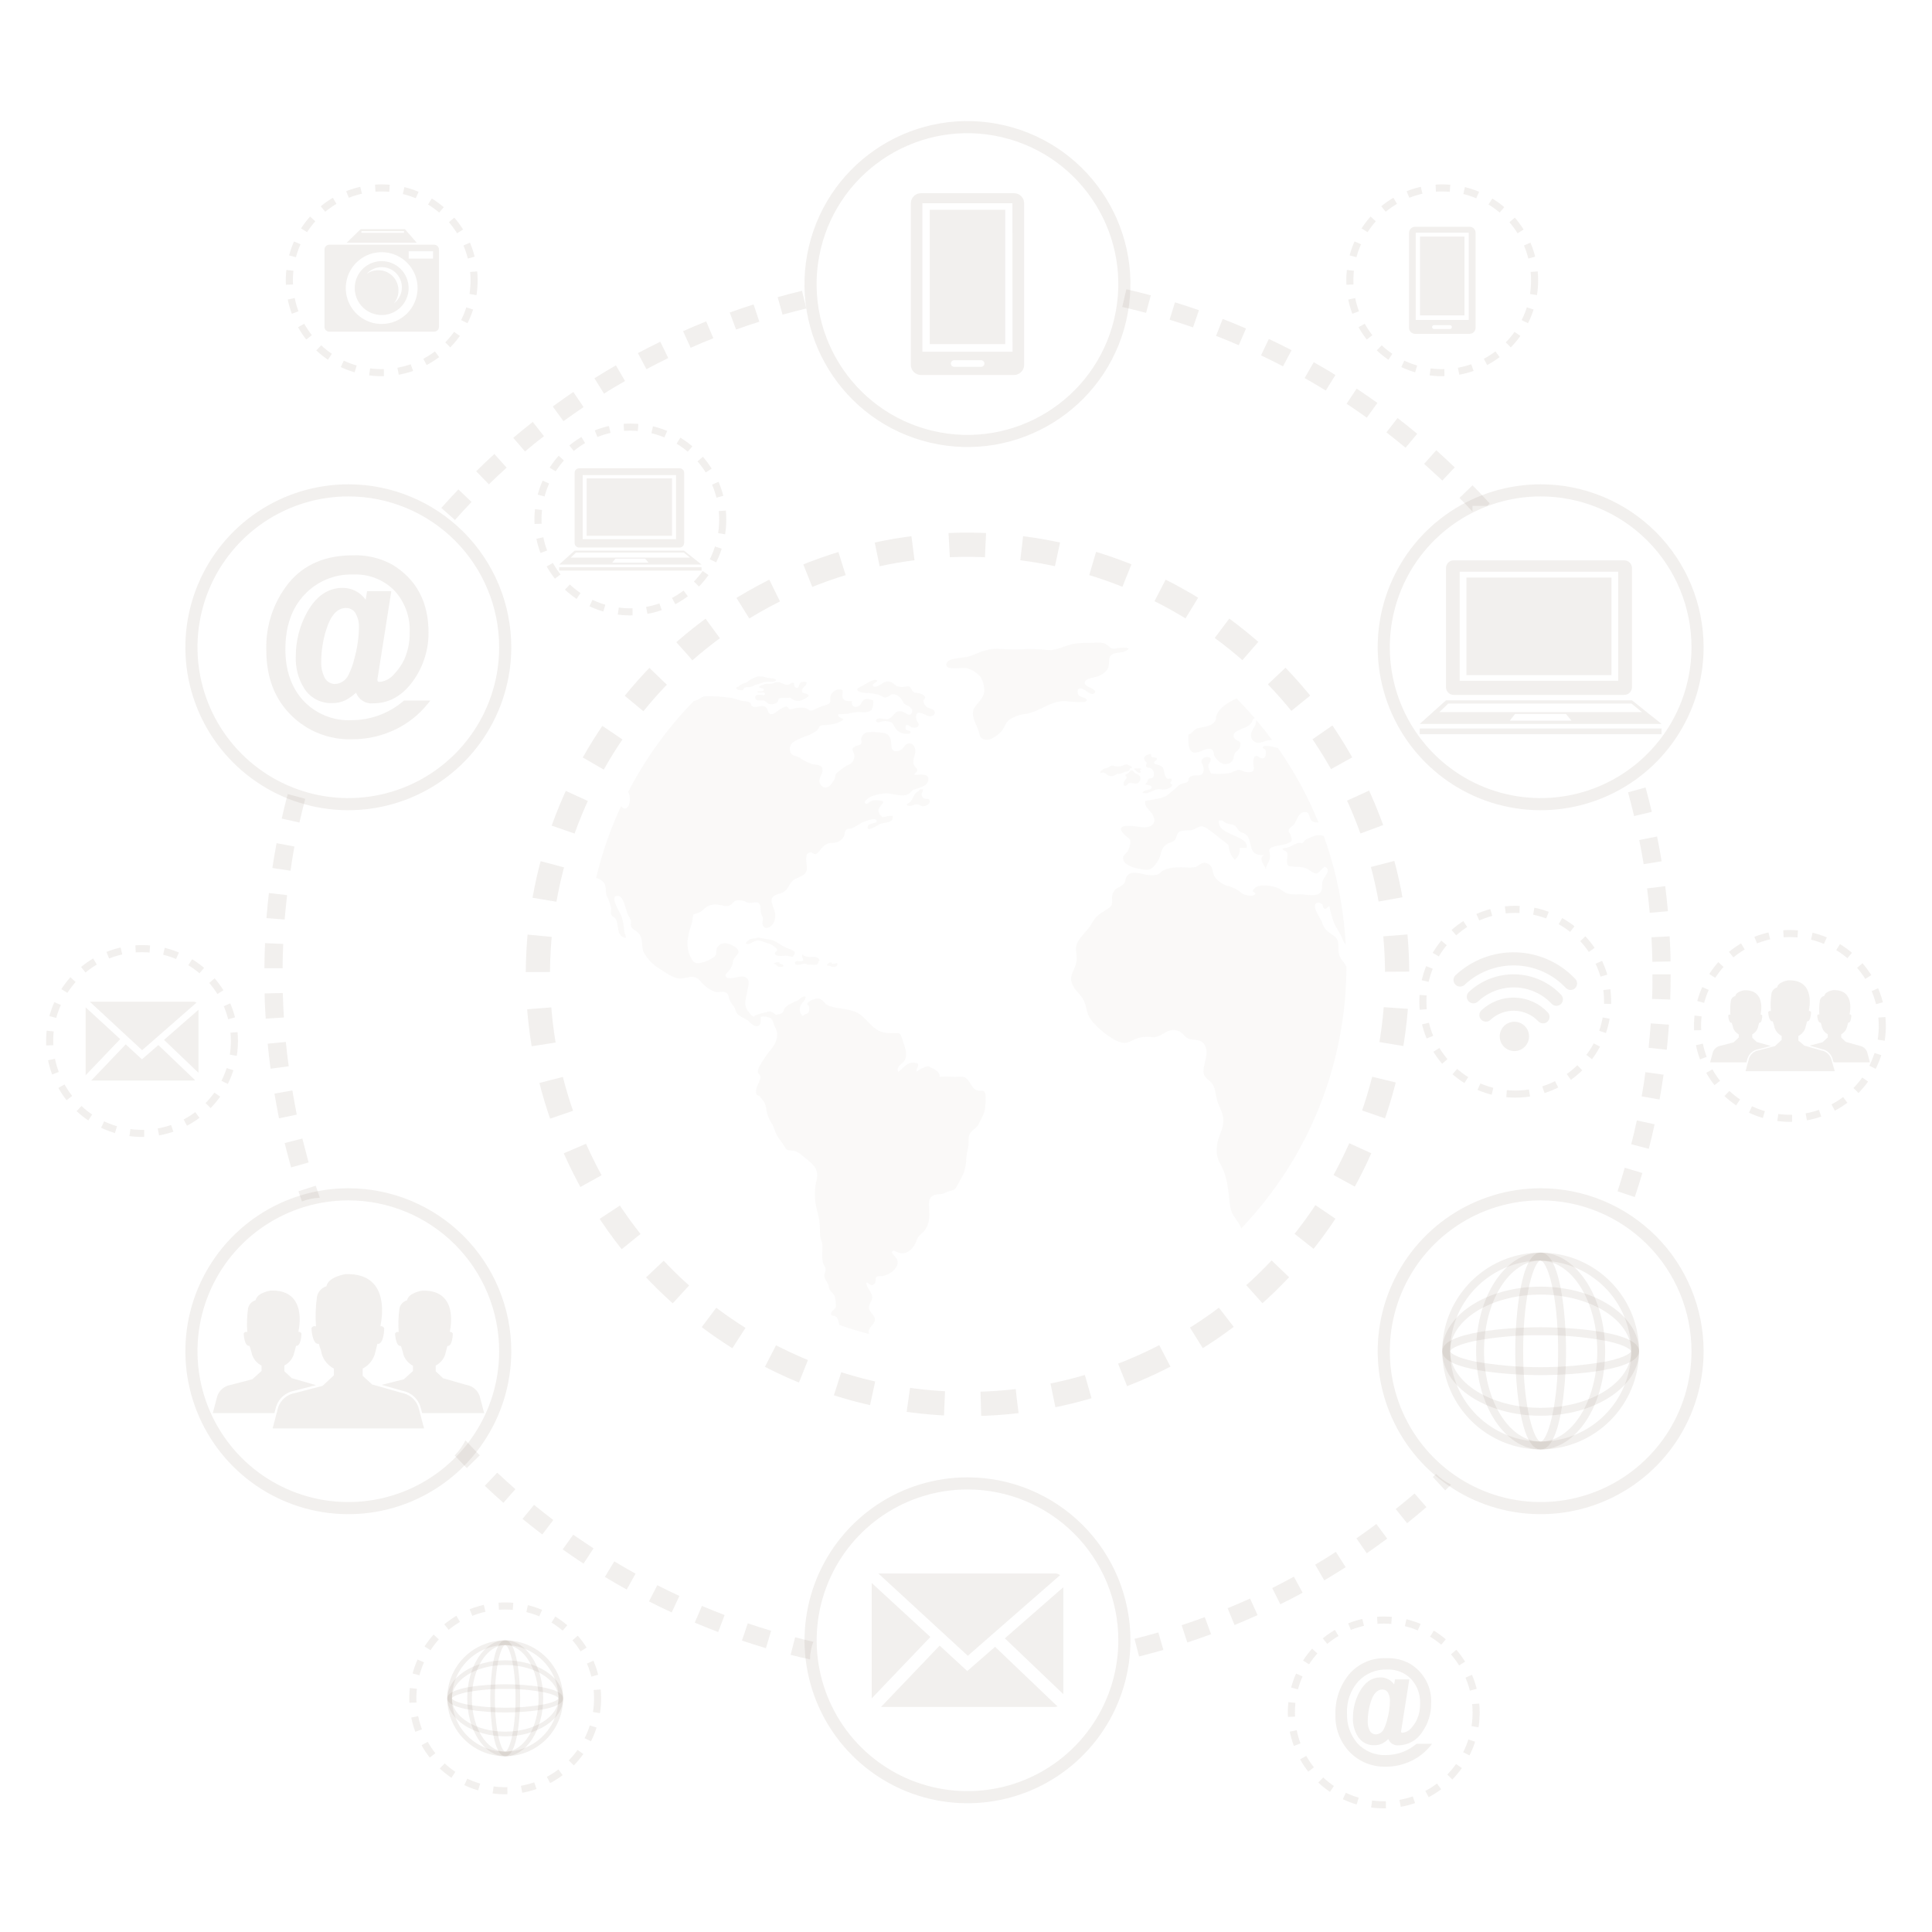 <svg width="319" height="319" viewBox="0 0 319 319" fill="none" xmlns="http://www.w3.org/2000/svg">
<path d="M49.921 187.986L47.002 188.737C47.332 190.072 47.692 191.423 48.068 192.758L50.956 191.933C50.588 190.597 50.266 189.277 49.921 187.986Z" fill="#755B46" fill-opacity="0.09"/>
<path d="M47.4 147.796L44.399 147.451C44.241 148.832 44.106 150.227 43.994 151.593L46.995 151.825C47.115 150.482 47.265 149.124 47.4 147.796Z" fill="#755B46" fill-opacity="0.09"/>
<path d="M46.694 163.956L43.694 164.031C43.694 165.412 43.791 166.807 43.874 168.188L46.875 168C46.792 166.657 46.725 165.292 46.694 163.956Z" fill="#755B46" fill-opacity="0.09"/>
<path d="M48.27 180.056L45.314 180.567C45.547 181.925 45.809 183.297 46.064 184.648L48.998 184.04C48.765 182.727 48.495 181.384 48.27 180.056Z" fill="#755B46" fill-opacity="0.09"/>
<path d="M47.197 172.036L44.196 172.329C44.331 173.702 44.489 175.09 44.669 176.455L47.67 176.058C47.482 174.73 47.325 173.379 47.197 172.036Z" fill="#755B46" fill-opacity="0.09"/>
<path d="M46.762 155.854L43.761 155.726C43.701 157.099 43.663 158.502 43.656 159.875H46.657C46.664 158.562 46.702 157.197 46.762 155.854Z" fill="#755B46" fill-opacity="0.09"/>
<path d="M48.615 139.776L45.667 139.221C45.412 140.572 45.179 141.952 44.969 143.317L47.97 143.768C48.142 142.44 48.368 141.097 48.615 139.776Z" fill="#755B46" fill-opacity="0.09"/>
<path d="M49.515 131.644L47.505 131.119C47.152 132.454 46.815 133.812 46.514 135.155L49.44 135.815C49.733 134.51 50.056 133.197 50.401 131.899C50.1 131.824 49.808 131.741 49.515 131.644Z" fill="#755B46" fill-opacity="0.09"/>
<path d="M76.854 237.825C76.388 238.739 75.789 239.578 75.076 240.315C75.736 241.021 76.396 241.718 77.079 242.401L79.21 240.293C78.415 239.475 77.619 238.642 76.854 237.825Z" fill="#755B46" fill-opacity="0.09"/>
<path d="M80.05 245.327C81.048 246.28 82.083 247.218 83.118 248.133L85.099 245.882C84.094 244.997 83.088 244.082 82.098 243.159L80.05 245.327Z" fill="#755B46" fill-opacity="0.09"/>
<path d="M86.277 250.789C87.342 251.659 88.438 252.529 89.54 253.362L91.356 250.976C90.283 250.158 89.21 249.318 88.175 248.47L86.277 250.789Z" fill="#755B46" fill-opacity="0.09"/>
<path d="M52.801 197.762C52.576 197.102 52.351 196.434 52.134 195.774L49.283 196.697C49.463 197.252 49.65 197.815 49.845 198.377C50.79 198.012 51.789 197.804 52.801 197.762Z" fill="#755B46" fill-opacity="0.09"/>
<path d="M272.395 150.715L275.396 150.452C275.276 149.087 275.126 147.699 274.954 146.318L271.953 146.693C272.133 148.036 272.283 149.387 272.395 150.715Z" fill="#755B46" fill-opacity="0.09"/>
<path d="M272.83 158.802L275.831 158.75C275.831 157.377 275.756 155.981 275.681 154.601L272.68 154.758C272.755 156.109 272.808 157.467 272.83 158.802Z" fill="#755B46" fill-opacity="0.09"/>
<path d="M92.909 255.83C94.034 256.625 95.16 257.413 96.353 258.171L97.996 255.658C96.87 254.907 95.745 254.157 94.642 253.407L92.909 255.83Z" fill="#755B46" fill-opacity="0.09"/>
<path d="M269.814 134.742L272.733 134.052C272.425 132.724 272.073 131.374 271.705 130.023L268.809 130.826C269.169 132.131 269.507 133.452 269.814 134.742Z" fill="#755B46" fill-opacity="0.09"/>
<path d="M271.39 142.687L274.353 142.207C274.136 140.842 273.888 139.461 273.603 138.118L270.662 138.703C270.932 140.016 271.18 141.352 271.39 142.687Z" fill="#755B46" fill-opacity="0.09"/>
<path d="M96.353 67.214L94.665 64.723C93.524 65.473 92.414 66.306 91.273 67.116L93.029 69.539C94.124 68.744 95.28 67.964 96.353 67.214Z" fill="#755B46" fill-opacity="0.09"/>
<path d="M77.859 82.879L75.683 80.808C74.731 81.806 73.785 82.834 72.87 83.869L75.121 85.857C76.006 84.852 76.929 83.854 77.859 82.879Z" fill="#755B46" fill-opacity="0.09"/>
<path d="M83.651 77.214L81.626 74.963C80.605 75.901 79.585 76.854 78.624 77.814L80.725 79.968C81.656 79.06 82.653 78.122 83.651 77.214Z" fill="#755B46" fill-opacity="0.09"/>
<path d="M233.998 71.625C232.94 70.74 231.845 69.862 230.757 69.022L228.919 71.392C229.977 72.218 231.042 73.065 232.078 73.928L233.998 71.625Z" fill="#755B46" fill-opacity="0.09"/>
<path d="M89.818 72.023L87.965 69.667C86.877 70.522 85.797 71.407 84.746 72.293L86.689 74.543C87.71 73.681 88.76 72.818 89.818 72.023Z" fill="#755B46" fill-opacity="0.09"/>
<path d="M240.195 77.169C239.197 76.209 238.169 75.264 237.149 74.341L235.146 76.591C236.144 77.484 237.142 78.415 238.147 79.345L240.195 77.169Z" fill="#755B46" fill-opacity="0.09"/>
<path d="M243.121 83.531H245.544L245.979 83.134C245.057 82.113 244.096 81.093 243.136 80.133L240.983 82.218C241.733 82.969 242.416 83.719 243.121 84.469V83.531Z" fill="#755B46" fill-opacity="0.09"/>
<path d="M217.156 258.351L218.656 260.939C219.849 260.234 221.034 259.499 222.19 258.764L220.569 256.235C219.474 256.956 218.318 257.668 217.156 258.351Z" fill="#755B46" fill-opacity="0.09"/>
<path d="M227.426 66.531C226.308 65.736 225.175 64.94 224.005 64.168L222.34 66.666C223.465 67.416 224.59 68.166 225.671 68.969L227.426 66.531Z" fill="#755B46" fill-opacity="0.09"/>
<path d="M230.45 249.161L232.333 251.501C233.413 250.639 234.486 249.746 235.521 248.846L233.563 246.595C232.573 247.45 231.508 248.328 230.45 249.161Z" fill="#755B46" fill-opacity="0.09"/>
<path d="M237.112 243.369L236.579 243.879L238.62 246.077L239.603 245.139C238.682 244.688 237.841 244.09 237.112 243.369Z" fill="#755B46" fill-opacity="0.09"/>
<path d="M223.968 254L225.671 256.468C226.803 255.68 227.921 254.87 229.047 254.045L227.254 251.636C226.173 252.439 225.07 253.234 223.968 254Z" fill="#755B46" fill-opacity="0.09"/>
<path d="M213.254 57.821C212.031 57.183 210.778 56.56 209.503 55.968L208.213 58.676C209.436 59.254 210.651 59.861 211.844 60.484L213.254 57.821Z" fill="#755B46" fill-opacity="0.09"/>
<path d="M220.494 61.924C219.324 61.174 218.123 60.492 216.915 59.809L215.415 62.42C216.585 63.087 217.763 63.778 218.903 64.483L220.494 61.924Z" fill="#755B46" fill-opacity="0.09"/>
<path d="M202.698 265.538L203.839 268.314C205.107 267.796 206.39 267.241 207.643 266.671L206.405 263.94C205.182 264.495 203.936 265.036 202.698 265.538Z" fill="#755B46" fill-opacity="0.09"/>
<path d="M210.066 262.207L211.401 264.893C212.639 264.278 213.877 263.633 215.085 262.98L213.637 260.332C212.459 260.977 211.259 261.607 210.066 262.207Z" fill="#755B46" fill-opacity="0.09"/>
<path d="M271.06 181.024L274.016 181.549C274.256 180.199 274.481 178.819 274.676 177.446L271.675 177.026C271.517 178.361 271.3 179.704 271.06 181.024Z" fill="#755B46" fill-opacity="0.09"/>
<path d="M269.334 188.932L272.245 189.682C272.583 188.347 272.905 186.981 273.198 185.638L270.265 185C269.987 186.306 269.679 187.626 269.334 188.932Z" fill="#755B46" fill-opacity="0.09"/>
<path d="M272.208 173.004L275.209 173.327C275.351 171.946 275.479 170.551 275.569 169.186L272.568 168.975C272.47 170.303 272.335 171.661 272.208 173.004Z" fill="#755B46" fill-opacity="0.09"/>
<path d="M272.845 160.88C272.845 162.223 272.845 163.589 272.778 164.932L275.779 165.037C275.824 163.656 275.846 162.261 275.846 160.88H272.845Z" fill="#755B46" fill-opacity="0.09"/>
<path d="M205.729 54.242C204.462 53.694 203.164 53.162 201.881 52.659L200.785 55.457C202.038 55.945 203.306 56.463 204.537 57.003L205.729 54.242Z" fill="#755B46" fill-opacity="0.09"/>
<path d="M267.083 196.704L269.927 197.649C270.37 196.337 270.782 195.001 271.172 193.681L268.269 192.81C267.894 194.123 267.489 195.421 267.083 196.704Z" fill="#755B46" fill-opacity="0.09"/>
<path d="M122.506 270.88C123.804 271.315 125.132 271.743 126.467 272.14L127.322 269.267C126.032 268.877 124.734 268.464 123.466 268.037L122.506 270.88Z" fill="#755B46" fill-opacity="0.09"/>
<path d="M114.711 267.924C115.979 268.457 117.284 268.974 118.582 269.469L119.647 266.664C118.38 266.183 117.112 265.681 115.896 265.163L114.711 267.924Z" fill="#755B46" fill-opacity="0.09"/>
<path d="M101.694 60.319C100.501 61.009 99.309 61.729 98.146 62.457L99.736 65C100.877 64.25 102.039 63.59 103.202 62.915L101.694 60.319Z" fill="#755B46" fill-opacity="0.09"/>
<path d="M134.292 271.082C133.279 270.85 132.259 270.61 131.291 270.332L130.541 273.236C131.599 273.506 132.671 273.768 133.744 273.986C133.752 272.993 133.938 272.01 134.292 271.082Z" fill="#755B46" fill-opacity="0.09"/>
<path d="M132.424 48.015C131.081 48.338 129.731 48.69 128.403 49.065L129.213 51.954C130.503 51.594 131.824 51.249 133.129 50.934L132.424 48.015Z" fill="#755B46" fill-opacity="0.09"/>
<path d="M124.426 50.266C123.106 50.686 121.785 51.129 120.488 51.601L121.538 54.414C122.798 53.957 124.089 53.522 125.372 53.117L124.426 50.266Z" fill="#755B46" fill-opacity="0.09"/>
<path d="M109.024 56.425C107.786 57.025 106.541 57.656 105.325 58.301L106.736 60.957C107.921 60.326 109.129 59.704 110.337 59.118L109.024 56.425Z" fill="#755B46" fill-opacity="0.09"/>
<path d="M99.879 260.369C101.057 261.082 102.264 261.787 103.48 262.455L104.935 259.836C103.757 259.176 102.572 258.494 101.424 257.803L99.879 260.369Z" fill="#755B46" fill-opacity="0.09"/>
<path d="M195.106 268.344L196.044 271.195C197.357 270.76 198.677 270.302 199.967 269.83L198.925 267.009C197.672 267.474 196.389 267.924 195.106 268.344Z" fill="#755B46" fill-opacity="0.09"/>
<path d="M116.601 53.064C115.319 53.582 114.036 54.122 112.783 54.677L114.036 57.423C115.251 56.883 116.504 56.35 117.787 55.847L116.601 53.064Z" fill="#755B46" fill-opacity="0.09"/>
<path d="M107.156 264.413C108.386 265.036 109.647 265.651 110.907 266.236L112.175 263.513C110.952 262.942 109.722 262.35 108.529 261.742L107.156 264.413Z" fill="#755B46" fill-opacity="0.09"/>
<path d="M190.012 48.765C188.677 48.405 187.319 48.068 185.976 47.76L185.301 50.678C186.613 50.986 187.934 51.316 189.232 51.661L190.012 48.765Z" fill="#755B46" fill-opacity="0.09"/>
<path d="M187.326 270.595L188.076 273.506C189.412 273.168 190.762 272.808 192.09 272.425L191.257 269.537C189.944 269.912 188.624 270.272 187.326 270.595Z" fill="#755B46" fill-opacity="0.09"/>
<path d="M197.964 51.219C196.659 50.768 195.331 50.326 194.003 49.921L193.118 52.787C194.408 53.184 195.706 53.612 196.982 54.054L197.964 51.219Z" fill="#755B46" fill-opacity="0.09"/>
<path d="M186.89 226.403C223.077 211.414 240.261 169.929 225.272 133.742C210.283 97.556 168.797 80.372 132.611 95.361C96.424 110.35 79.24 151.835 94.229 188.022C109.218 224.208 150.704 241.392 186.89 226.403Z" stroke="#755B46" stroke-opacity="0.09" stroke-width="4" stroke-miterlimit="10" stroke-dasharray="6 6"/>
<path d="M83.418 223.105C83.418 228.229 81.899 233.237 79.052 237.497C76.206 241.758 72.16 245.078 67.427 247.039C62.693 248.999 57.484 249.512 52.459 248.513C47.434 247.513 42.818 245.046 39.195 241.423C35.572 237.8 33.105 233.184 32.105 228.159C31.105 223.134 31.618 217.925 33.579 213.191C35.54 208.458 38.86 204.412 43.12 201.565C47.381 198.719 52.389 197.199 57.513 197.199C64.383 197.199 70.973 199.929 75.831 204.787C80.689 209.645 83.418 216.234 83.418 223.105Z" stroke="#755B46" stroke-opacity="0.09" stroke-width="2" stroke-miterlimit="10"/>
<path d="M69.067 232.28C68.854 231.688 68.487 231.164 68.005 230.76C67.522 230.357 66.941 230.089 66.321 229.985L61.519 228.612V228.664L59.884 227.164V225.971C60.821 225.486 61.532 224.654 61.864 223.653C61.909 223.473 61.954 223.3 61.999 223.142C61.999 223.142 62.142 222.602 62.314 221.89C63.402 222.04 63.44 219.339 63.44 219.339C63.4 219.216 63.317 219.112 63.207 219.046C63.097 218.98 62.966 218.956 62.84 218.979C62.84 218.904 62.84 218.829 62.84 218.761C62.84 218.694 64.918 210.103 57.055 210.381C57.055 210.381 54.189 210.794 53.912 212.377C53.522 212.491 53.17 212.709 52.894 213.008C52.618 213.306 52.428 213.674 52.344 214.072C52.111 215.709 52.053 217.367 52.171 219.016C52.101 218.984 52.025 218.966 51.948 218.965C51.871 218.964 51.795 218.979 51.724 219.01C51.653 219.04 51.59 219.085 51.537 219.142C51.485 219.199 51.445 219.266 51.421 219.339C51.421 219.339 51.541 222.055 52.644 221.89C52.726 222.197 52.824 222.505 52.936 222.805C53.049 223.105 53.071 223.345 53.154 223.653C53.483 224.656 54.195 225.489 55.135 225.971V227.081L53.267 228.822L48.698 230.015C48.077 230.119 47.496 230.387 47.013 230.79C46.531 231.194 46.164 231.718 45.952 232.31L45.014 235.844H70.019L69.067 232.28Z" fill="#755B46" fill-opacity="0.09"/>
<path d="M48.63 229.625L52.186 228.702L51.991 228.657L48.24 227.569V227.614L46.95 226.406V225.461C47.694 225.075 48.257 224.412 48.517 223.615C48.517 223.48 48.593 223.345 48.623 223.21C48.623 223.21 48.743 222.79 48.878 222.22C49.74 222.34 49.77 220.202 49.77 220.202C49.741 220.103 49.675 220.018 49.586 219.965C49.497 219.913 49.391 219.895 49.29 219.916C49.294 219.857 49.294 219.796 49.29 219.736C49.29 219.736 50.941 212.872 44.699 213.089C44.699 213.089 42.448 213.419 42.208 214.68C41.899 214.768 41.619 214.939 41.4 215.175C41.181 215.41 41.029 215.7 40.963 216.015C40.776 217.314 40.731 218.63 40.828 219.939C40.772 219.915 40.711 219.903 40.651 219.903C40.59 219.904 40.53 219.917 40.474 219.941C40.418 219.966 40.368 220.002 40.327 220.046C40.286 220.091 40.255 220.144 40.235 220.202C40.235 220.202 40.325 222.355 41.203 222.22C41.27 222.467 41.345 222.707 41.435 222.97C41.525 223.233 41.54 223.398 41.608 223.638C41.868 224.437 42.435 225.1 43.183 225.483V226.361L41.683 227.726L38.067 228.672C37.573 228.753 37.11 228.965 36.726 229.285C36.342 229.606 36.051 230.024 35.883 230.495L35.133 233.323H45.306L45.607 232.205C45.828 231.541 46.227 230.949 46.759 230.494C47.292 230.04 47.939 229.739 48.63 229.625Z" fill="#755B46" fill-opacity="0.09"/>
<path d="M69.982 233.323H79.945L79.195 230.495C79.028 230.024 78.739 229.607 78.356 229.286C77.973 228.965 77.511 228.753 77.019 228.672L73.23 227.584V227.629L71.94 226.421V225.476C72.685 225.088 73.25 224.426 73.515 223.63C73.515 223.495 73.583 223.36 73.613 223.225C73.613 223.225 73.733 222.805 73.868 222.235C74.731 222.355 74.761 220.217 74.761 220.217C74.733 220.118 74.668 220.034 74.581 219.981C74.493 219.928 74.388 219.91 74.288 219.931V219.751C74.288 219.751 75.939 212.887 69.704 213.104C69.704 213.104 67.453 213.434 67.213 214.695C66.903 214.783 66.623 214.954 66.402 215.189C66.181 215.424 66.028 215.715 65.96 216.03C65.779 217.33 65.733 218.645 65.825 219.954C65.769 219.93 65.709 219.918 65.648 219.918C65.588 219.919 65.528 219.932 65.472 219.956C65.416 219.981 65.366 220.017 65.325 220.061C65.284 220.106 65.253 220.159 65.233 220.217C65.233 220.217 65.323 222.37 66.201 222.235C66.268 222.482 66.343 222.722 66.433 222.985C66.523 223.247 66.546 223.413 66.606 223.653C66.868 224.451 67.434 225.113 68.181 225.498V226.376L66.681 227.741L63.02 228.657L66.396 229.625C67.079 229.743 67.718 230.043 68.246 230.493C68.774 230.943 69.171 231.527 69.397 232.183L69.697 233.308H69.959L69.982 233.323Z" fill="#755B46" fill-opacity="0.09"/>
<path d="M185.653 270.835C185.653 275.959 184.134 280.967 181.287 285.227C178.441 289.487 174.395 292.808 169.661 294.769C164.927 296.729 159.719 297.242 154.693 296.243C149.668 295.243 145.052 292.776 141.429 289.153C137.806 285.53 135.339 280.914 134.34 275.889C133.34 270.864 133.853 265.655 135.814 260.921C137.774 256.188 141.095 252.142 145.355 249.295C149.615 246.449 154.624 244.929 159.747 244.929C166.618 244.929 173.207 247.659 178.065 252.517C182.924 257.375 185.653 263.964 185.653 270.835Z" stroke="#755B46" stroke-opacity="0.09" stroke-width="2" stroke-miterlimit="10"/>
<path d="M164.301 271.908L159.71 275.914L155.148 271.713L145.47 281.841H174.137C174.298 281.84 174.458 281.812 174.61 281.758L164.301 271.908Z" fill="#755B46" fill-opacity="0.09"/>
<path d="M165.914 270.512L175.57 279.733V262.072L165.914 270.512Z" fill="#755B46" fill-opacity="0.09"/>
<path d="M159.8 273.393L175.037 260.077C174.794 259.896 174.5 259.799 174.197 259.799H145.335C145.233 259.788 145.13 259.788 145.028 259.799L159.8 273.393Z" fill="#755B46" fill-opacity="0.09"/>
<path d="M143.933 261.374V280.423L153.618 270.287L143.933 261.374Z" fill="#755B46" fill-opacity="0.09"/>
<path d="M280.288 106.871C280.288 111.995 278.768 117.003 275.922 121.263C273.075 125.524 269.029 128.844 264.296 130.805C259.562 132.765 254.353 133.278 249.328 132.279C244.303 131.279 239.687 128.812 236.064 125.189C232.441 121.566 229.974 116.95 228.974 111.925C227.975 106.9 228.488 101.691 230.449 96.957C232.409 92.224 235.73 88.178 239.99 85.331C244.25 82.485 249.259 80.965 254.382 80.965C261.253 80.965 267.842 83.695 272.7 88.553C277.558 93.411 280.288 100 280.288 106.871Z" stroke="#755B46" stroke-opacity="0.09" stroke-width="2" stroke-miterlimit="10"/>
<path d="M268.194 92.519H240.023C239.686 92.519 239.364 92.653 239.126 92.89C238.888 93.128 238.755 93.451 238.755 93.787V113.466C238.754 113.632 238.786 113.798 238.849 113.952C238.913 114.106 239.006 114.246 239.124 114.364C239.242 114.482 239.382 114.576 239.536 114.639C239.69 114.702 239.856 114.734 240.023 114.734H268.194C268.53 114.734 268.853 114.6 269.09 114.362C269.328 114.124 269.462 113.802 269.462 113.466V93.779C269.46 93.445 269.325 93.124 269.088 92.888C268.85 92.652 268.529 92.519 268.194 92.519ZM267.196 112.408H241.013V94.402H267.196V112.408Z" fill="#755B46" fill-opacity="0.09"/>
<path d="M266.078 95.362H242.131V111.47H266.078V95.362Z" fill="#755B46" fill-opacity="0.09"/>
<path d="M274.353 120.285H234.418V121.223H274.353V120.285Z" fill="#755B46" fill-opacity="0.09"/>
<path d="M269.462 115.634H238.755L234.418 119.528H274.346L269.462 115.634ZM239.13 116.166H269.379L271.105 117.577H237.659L239.13 116.166ZM249.288 118.995L250.143 117.884H258.554L259.476 118.995H249.288Z" fill="#755B46" fill-opacity="0.09"/>
<path d="M184.953 52.852C188.239 38.927 179.616 24.975 165.691 21.688C151.766 18.402 137.814 27.026 134.527 40.95C131.241 54.875 139.865 68.828 153.789 72.114C167.714 75.401 181.666 66.777 184.953 52.852Z" stroke="#755B46" stroke-opacity="0.09" stroke-width="2" stroke-miterlimit="10"/>
<path d="M167.43 31.9H152.073C151.852 31.899 151.634 31.942 151.43 32.025C151.226 32.109 151.041 32.232 150.885 32.387C150.729 32.543 150.605 32.728 150.52 32.931C150.436 33.135 150.392 33.353 150.392 33.573V60.236C150.392 60.682 150.569 61.11 150.884 61.425C151.199 61.74 151.627 61.917 152.073 61.917H167.43C167.874 61.915 168.3 61.737 168.613 61.422C168.927 61.107 169.103 60.681 169.103 60.236V33.573C169.103 33.129 168.927 32.704 168.613 32.39C168.299 32.076 167.874 31.9 167.43 31.9ZM161.976 60.566H157.549C157.405 60.566 157.267 60.51 157.165 60.409C157.062 60.308 157.004 60.17 157.002 60.026C157.002 59.881 157.059 59.742 157.162 59.639C157.265 59.536 157.404 59.479 157.549 59.479H161.998C162.142 59.481 162.28 59.539 162.381 59.642C162.482 59.744 162.538 59.882 162.538 60.026C162.538 60.099 162.524 60.171 162.495 60.238C162.467 60.306 162.425 60.366 162.372 60.416C162.32 60.467 162.258 60.506 162.189 60.532C162.121 60.558 162.049 60.57 161.976 60.566ZM165.982 56.815H153.521V34.638H165.982V56.815ZM167.182 58.068H152.298V33.558H167.167L167.182 58.068Z" fill="#755B46" fill-opacity="0.09"/>
<path d="M83.418 106.871C83.418 111.995 81.899 117.003 79.052 121.263C76.206 125.524 72.16 128.844 67.427 130.805C62.693 132.765 57.484 133.278 52.459 132.279C47.434 131.279 42.818 128.812 39.195 125.189C35.572 121.566 33.105 116.95 32.105 111.925C31.105 106.9 31.618 101.691 33.579 96.957C35.54 92.224 38.86 88.178 43.12 85.331C47.381 82.485 52.389 80.965 57.513 80.965C64.383 80.965 70.973 83.695 75.831 88.553C80.689 93.411 83.418 100 83.418 106.871Z" stroke="#755B46" stroke-opacity="0.09" stroke-width="2" stroke-miterlimit="10"/>
<path d="M66.688 115.671H71.055L70.65 116.181C69.147 118.061 67.225 119.561 65.038 120.563C62.858 121.567 60.483 122.079 58.083 122.063C56.219 122.116 54.365 121.786 52.633 121.094C50.901 120.403 49.33 119.364 48.015 118.042C45.319 115.341 43.971 111.775 43.971 107.344C43.843 103.298 45.174 99.34 47.722 96.195C50.223 93.194 53.724 91.694 58.226 91.694C60.517 91.594 62.791 92.129 64.798 93.239C68.769 95.67 70.755 99.401 70.755 104.433C70.776 107.201 69.945 109.909 68.376 112.19C66.581 114.816 64.33 116.129 61.624 116.129C61.024 116.192 60.419 116.054 59.906 115.736C59.393 115.418 59 114.939 58.788 114.373C58.256 114.867 57.66 115.288 57.018 115.626C56.336 115.948 55.589 116.107 54.835 116.091C53.924 116.127 53.019 115.922 52.212 115.498C51.405 115.074 50.724 114.446 50.236 113.676C49.251 112.106 48.765 110.275 48.84 108.424C48.822 105.862 49.463 103.338 50.701 101.094C52.201 98.408 54.162 97.066 56.583 97.066C57.327 97.063 58.061 97.24 58.722 97.582C59.383 97.924 59.952 98.421 60.379 99.031L60.604 97.613H64.61L62.307 112.235C62.307 112.475 62.412 112.595 62.622 112.595C63.108 112.555 63.58 112.416 64.01 112.187C64.439 111.957 64.817 111.641 65.12 111.26C65.794 110.547 66.352 109.731 66.771 108.844C67.381 107.442 67.678 105.924 67.641 104.395C67.695 103.134 67.499 101.875 67.064 100.691C66.628 99.506 65.963 98.419 65.105 97.493C64.225 96.608 63.17 95.917 62.008 95.463C60.845 95.01 59.6 94.804 58.353 94.86C56.844 94.802 55.341 95.071 53.945 95.647C52.55 96.223 51.294 97.093 50.266 98.198C48.17 100.419 47.122 103.42 47.122 107.201C47.122 110.637 48.075 113.428 49.981 115.574C50.999 116.692 52.253 117.571 53.651 118.148C55.049 118.725 56.557 118.986 58.068 118.912C61.198 118.905 64.224 117.785 66.606 115.754L66.688 115.671ZM58.518 108.717C58.99 107.041 59.242 105.311 59.269 103.57C59.293 102.843 59.138 102.122 58.818 101.469C58.676 101.14 58.438 100.862 58.136 100.669C57.834 100.477 57.481 100.379 57.123 100.389C55.682 100.389 54.59 101.604 53.844 104.035C53.302 105.776 53.029 107.59 53.034 109.414C53.021 110.19 53.18 110.958 53.499 111.665C53.633 112.033 53.875 112.352 54.194 112.58C54.513 112.808 54.893 112.934 55.285 112.94C55.762 112.924 56.226 112.775 56.623 112.51C57.021 112.245 57.337 111.874 57.535 111.44C57.97 110.575 58.3 109.66 58.518 108.717Z" fill="#755B46" fill-opacity="0.09"/>
<path d="M280.288 223.105C280.288 228.229 278.768 233.237 275.922 237.497C273.075 241.758 269.029 245.078 264.296 247.039C259.562 248.999 254.353 249.512 249.328 248.513C244.303 247.513 239.687 245.046 236.064 241.423C232.441 237.8 229.974 233.184 228.974 228.159C227.975 223.134 228.488 217.925 230.449 213.191C232.409 208.458 235.73 204.412 239.99 201.565C244.25 198.719 249.259 197.199 254.382 197.199C261.253 197.199 267.842 199.929 272.7 204.787C277.558 209.645 280.288 216.234 280.288 223.105Z" stroke="#755B46" stroke-opacity="0.09" stroke-width="2" stroke-miterlimit="10"/>
<path d="M254.382 227.051C248.763 227.051 238.132 226.226 238.132 223.105C238.132 219.984 248.763 219.151 254.382 219.151C260.001 219.151 270.632 219.976 270.632 223.105C270.632 226.233 260.001 227.051 254.382 227.051ZM254.382 220.464C250.729 220.422 247.08 220.739 243.489 221.409C240.128 222.122 239.437 222.91 239.437 223.105C239.437 223.3 240.128 224.088 243.489 224.793C250.686 226.06 258.049 226.06 265.246 224.793C268.607 224.088 269.297 223.293 269.297 223.105C269.297 222.917 268.607 222.122 265.246 221.409C261.664 220.741 258.025 220.424 254.382 220.464Z" fill="#755B46" fill-opacity="0.09"/>
<path d="M254.382 233.758C245.424 233.758 238.132 228.979 238.132 223.105C238.132 217.231 245.424 212.444 254.382 212.444C263.34 212.444 270.632 217.231 270.632 223.105C270.632 228.979 263.332 233.758 254.382 233.758ZM254.382 213.757C246.13 213.757 239.437 217.951 239.437 223.105C239.437 228.259 246.145 232.453 254.382 232.453C262.62 232.453 269.334 228.259 269.334 223.105C269.334 217.951 262.62 213.757 254.382 213.757Z" fill="#755B46" fill-opacity="0.09"/>
<path d="M254.382 239.325C251.066 239.325 250.188 228.694 250.188 223.075C250.188 217.456 251.066 206.825 254.382 206.825C257.698 206.825 258.576 217.456 258.576 223.075C258.576 228.694 257.698 239.325 254.382 239.325ZM254.382 208.13C253.399 208.13 251.494 213.382 251.494 223.075C251.494 232.768 253.399 238.02 254.382 238.02C255.365 238.02 257.27 232.768 257.27 223.075C257.27 213.382 255.365 208.16 254.382 208.16V208.13Z" fill="#755B46" fill-opacity="0.09"/>
<path d="M254.382 239.325C248.508 239.325 243.729 232.033 243.729 223.075C243.729 214.117 248.508 206.825 254.382 206.825C260.256 206.825 265.035 214.117 265.035 223.075C265.035 232.033 260.256 239.325 254.382 239.325ZM254.382 208.13C249.228 208.13 245.034 214.837 245.034 223.075C245.034 231.313 249.228 238.02 254.382 238.02C259.536 238.02 263.73 231.313 263.73 223.075C263.73 214.837 259.536 208.16 254.382 208.16V208.13Z" fill="#755B46" fill-opacity="0.09"/>
<path d="M254.382 239.325C251.168 239.325 248.026 238.372 245.354 236.586C242.682 234.801 240.599 232.263 239.369 229.294C238.139 226.324 237.817 223.057 238.444 219.905C239.071 216.752 240.619 213.857 242.892 211.584C245.164 209.312 248.06 207.764 251.212 207.137C254.364 206.51 257.631 206.832 260.601 208.062C263.57 209.292 266.108 211.375 267.894 214.047C269.679 216.719 270.632 219.861 270.632 223.075C270.626 227.383 268.912 231.513 265.866 234.559C262.82 237.605 258.69 239.319 254.382 239.325ZM254.382 208.13C251.428 208.132 248.541 209.009 246.085 210.65C243.629 212.292 241.714 214.625 240.583 217.354C239.452 220.083 239.156 223.086 239.731 225.984C240.306 228.882 241.727 231.544 243.814 233.634C245.902 235.725 248.562 237.15 251.459 237.729C254.355 238.309 257.359 238.017 260.09 236.89C262.821 235.763 265.156 233.852 266.802 231.399C268.447 228.945 269.328 226.059 269.334 223.105C269.328 219.142 267.751 215.343 264.948 212.541C262.145 209.74 258.345 208.164 254.382 208.16V208.13Z" fill="#755B46" fill-opacity="0.09"/>
<path d="M310.792 169.396C310.792 172.412 309.898 175.361 308.222 177.869C306.546 180.378 304.164 182.332 301.377 183.487C298.59 184.641 295.523 184.943 292.564 184.355C289.606 183.766 286.888 182.314 284.755 180.181C282.622 178.048 281.169 175.33 280.581 172.371C279.992 169.413 280.294 166.346 281.449 163.559C282.603 160.772 284.558 158.39 287.066 156.714C289.574 155.038 292.523 154.143 295.54 154.143C299.585 154.143 303.465 155.75 306.325 158.611C309.185 161.471 310.792 165.35 310.792 169.396Z" stroke="#755B46" stroke-opacity="0.09" stroke-width="1.17" stroke-miterlimit="10" stroke-dasharray="2.36 2.36"/>
<path d="M302.345 174.805C302.222 174.455 302.008 174.144 301.724 173.905C301.44 173.666 301.098 173.508 300.732 173.447L297.918 172.644L296.936 171.804V171.054C297.209 170.915 297.453 170.723 297.652 170.49C297.852 170.257 298.003 169.987 298.098 169.696C298.098 169.591 298.151 169.486 298.173 169.388C298.173 169.388 298.263 169.081 298.368 168.638C299.006 168.728 299.029 167.137 299.029 167.137C299.005 167.066 298.956 167.006 298.891 166.967C298.827 166.929 298.75 166.914 298.676 166.927V166.8C298.676 166.8 299.899 161.706 295.27 161.863C295.27 161.863 293.589 162.111 293.424 163.041C293.193 163.107 292.984 163.235 292.82 163.411C292.656 163.586 292.544 163.804 292.494 164.039C292.359 165.003 292.326 165.979 292.397 166.95C292.355 166.932 292.311 166.922 292.266 166.922C292.221 166.922 292.176 166.93 292.135 166.948C292.093 166.966 292.056 166.991 292.025 167.024C291.994 167.057 291.97 167.095 291.954 167.137C291.954 167.137 292.029 168.735 292.704 168.638C292.757 168.818 292.809 169.005 292.877 169.178C292.944 169.351 292.959 169.501 293.004 169.681C293.101 169.973 293.253 170.243 293.454 170.476C293.655 170.709 293.9 170.9 294.175 171.039V171.699L293.079 172.719L290.393 173.417C290.028 173.478 289.685 173.636 289.401 173.875C289.117 174.114 288.903 174.425 288.78 174.775L288.218 176.868H302.945L302.345 174.805Z" fill="#755B46" fill-opacity="0.09"/>
<path d="M290.341 173.237L292.434 172.689H292.322L290.071 172.051L289.321 171.346V170.791C289.759 170.563 290.09 170.173 290.243 169.703C290.243 169.621 290.288 169.546 290.303 169.463C290.303 169.463 290.378 169.216 290.454 168.885C290.964 168.953 290.979 167.693 290.979 167.693C290.96 167.636 290.922 167.588 290.871 167.556C290.82 167.524 290.76 167.512 290.701 167.52V167.422C290.701 167.422 291.676 163.379 288 163.506C288 163.506 286.665 163.701 286.537 164.444C286.351 164.493 286.183 164.592 286.05 164.731C285.918 164.871 285.827 165.044 285.787 165.232C285.675 165.997 285.647 166.772 285.705 167.543C285.672 167.527 285.636 167.518 285.6 167.517C285.564 167.517 285.528 167.524 285.494 167.538C285.461 167.552 285.431 167.573 285.406 167.6C285.382 167.626 285.363 167.658 285.352 167.693C285.352 167.693 285.412 168.96 285.922 168.878C285.967 169.028 286.012 169.171 286.065 169.306C286.117 169.441 286.125 169.561 286.162 169.703C286.316 170.175 286.651 170.566 287.092 170.791V171.309L286.23 172.111L284.092 172.667C283.802 172.715 283.531 172.84 283.307 173.028C283.083 173.217 282.913 173.463 282.816 173.739L282.366 175.405H288.368L288.54 174.745C288.673 174.352 288.911 174.003 289.228 173.737C289.546 173.471 289.931 173.298 290.341 173.237Z" fill="#755B46" fill-opacity="0.09"/>
<path d="M302.877 175.405H308.744L308.302 173.74C308.202 173.463 308.031 173.218 307.805 173.029C307.58 172.841 307.308 172.716 307.019 172.667L304.768 172.029L304.018 171.324V170.769C304.456 170.541 304.787 170.15 304.94 169.681C304.94 169.598 304.986 169.523 305.001 169.441C305.001 169.441 305.076 169.193 305.151 168.863C305.661 168.93 305.676 167.67 305.676 167.67C305.657 167.613 305.619 167.565 305.568 167.534C305.517 167.502 305.457 167.489 305.398 167.498V167.4C305.398 167.4 306.373 163.356 302.697 163.484C302.697 163.484 301.362 163.679 301.234 164.422C301.048 164.47 300.88 164.57 300.747 164.709C300.615 164.848 300.524 165.021 300.484 165.209C300.372 165.974 300.344 166.749 300.402 167.52C300.369 167.504 300.333 167.496 300.297 167.495C300.261 167.494 300.225 167.501 300.191 167.515C300.158 167.53 300.128 167.551 300.103 167.577C300.079 167.604 300.06 167.636 300.049 167.67C300.049 167.67 300.109 168.938 300.627 168.855C300.663 169.001 300.708 169.144 300.762 169.283C300.762 169.411 300.822 169.538 300.859 169.681C301.013 170.152 301.348 170.543 301.79 170.769V171.286L300.927 172.089L298.789 172.644L300.777 173.214C301.18 173.28 301.558 173.454 301.87 173.719C302.182 173.983 302.416 174.327 302.547 174.715L302.727 175.375H302.877V175.405Z" fill="#755B46" fill-opacity="0.09"/>
<path d="M38.705 171.886C38.705 174.903 37.81 177.852 36.134 180.36C34.458 182.868 32.076 184.823 29.289 185.978C26.502 187.132 23.435 187.434 20.477 186.846C17.518 186.257 14.8 184.804 12.667 182.671C10.534 180.538 9.082 177.821 8.493 174.862C7.905 171.903 8.207 168.837 9.361 166.05C10.515 163.263 12.47 160.881 14.979 159.205C17.487 157.529 20.436 156.634 23.452 156.634C27.497 156.634 31.377 158.241 34.237 161.101C37.098 163.962 38.705 167.841 38.705 171.886Z" stroke="#755B46" stroke-opacity="0.09" stroke-width="1.17" stroke-miterlimit="10" stroke-dasharray="2.36 2.36"/>
<path d="M26.146 172.554L23.445 174.91L20.759 172.442L15.065 178.406H31.938C32.032 178.404 32.126 178.387 32.215 178.353L26.146 172.554Z" fill="#755B46" fill-opacity="0.09"/>
<path d="M27.084 171.699L32.77 177.131V166.732L27.084 171.699Z" fill="#755B46" fill-opacity="0.09"/>
<path d="M23.467 173.402L32.432 165.562C32.29 165.454 32.116 165.396 31.937 165.397H15.005C14.945 165.39 14.884 165.39 14.825 165.397L23.467 173.402Z" fill="#755B46" fill-opacity="0.09"/>
<path d="M14.142 166.327V177.536L19.844 171.571L14.142 166.327Z" fill="#755B46" fill-opacity="0.09"/>
<path d="M250.188 180.649C258.612 180.649 265.441 173.82 265.441 165.397C265.441 156.973 258.612 150.145 250.188 150.145C241.765 150.145 234.936 156.973 234.936 165.397C234.936 173.82 241.765 180.649 250.188 180.649Z" stroke="#755B46" stroke-opacity="0.09" stroke-width="1.17" stroke-miterlimit="10" stroke-dasharray="2.36 2.36"/>
<path d="M260.054 163.184C259.845 163.369 259.573 163.468 259.293 163.458C259.014 163.448 258.749 163.331 258.553 163.131C256.404 160.847 253.437 159.508 250.302 159.408C247.167 159.308 244.121 160.455 241.831 162.598C241.727 162.697 241.605 162.774 241.472 162.826C241.339 162.877 241.197 162.902 241.054 162.898C240.911 162.895 240.77 162.863 240.64 162.805C240.509 162.747 240.391 162.664 240.293 162.561C240.194 162.458 240.117 162.336 240.066 162.202C240.014 162.069 239.99 161.927 239.993 161.784C239.996 161.641 240.028 161.501 240.086 161.37C240.144 161.239 240.227 161.122 240.33 161.023C243.039 158.487 246.642 157.128 250.351 157.245C254.06 157.361 257.571 158.944 260.114 161.646C260.308 161.858 260.411 162.139 260.4 162.427C260.388 162.715 260.264 162.987 260.054 163.184Z" fill="#755B46" fill-opacity="0.09"/>
<path d="M257.713 165.802C257.504 165.988 257.232 166.086 256.952 166.076C256.673 166.066 256.408 165.949 256.213 165.749C254.647 164.085 252.484 163.11 250.2 163.038C247.916 162.966 245.696 163.804 244.029 165.367C243.819 165.566 243.539 165.673 243.249 165.666C242.96 165.658 242.686 165.536 242.487 165.326C242.288 165.116 242.181 164.835 242.188 164.546C242.196 164.257 242.318 163.983 242.528 163.784C244.618 161.831 247.396 160.786 250.255 160.877C253.114 160.969 255.82 162.189 257.781 164.272C257.973 164.484 258.075 164.764 258.062 165.051C258.049 165.337 257.924 165.607 257.713 165.802Z" fill="#755B46" fill-opacity="0.09"/>
<path d="M255.507 168.69C255.3 168.879 255.028 168.979 254.748 168.971C254.468 168.963 254.203 168.846 254.007 168.645C252.991 167.565 251.588 166.932 250.106 166.884C248.624 166.836 247.183 167.378 246.1 168.39C245.891 168.589 245.611 168.697 245.323 168.69C245.034 168.683 244.761 168.562 244.562 168.353C244.363 168.144 244.255 167.864 244.262 167.576C244.269 167.288 244.39 167.014 244.599 166.815C246.1 165.41 248.096 164.657 250.151 164.722C252.206 164.786 254.151 165.663 255.56 167.16C255.657 167.264 255.733 167.386 255.783 167.519C255.833 167.652 255.857 167.794 255.852 167.936C255.847 168.078 255.814 168.218 255.755 168.348C255.696 168.477 255.612 168.594 255.507 168.69Z" fill="#755B46" fill-opacity="0.09"/>
<path d="M251.816 169.471C252.143 169.821 252.359 170.26 252.437 170.732C252.515 171.205 252.45 171.69 252.252 172.127C252.055 172.563 251.732 172.931 251.325 173.183C250.918 173.436 250.445 173.563 249.966 173.547C249.488 173.531 249.024 173.374 248.635 173.095C248.245 172.816 247.947 172.428 247.778 171.98C247.609 171.531 247.577 171.043 247.685 170.577C247.794 170.11 248.038 169.686 248.388 169.358C248.62 169.14 248.893 168.97 249.191 168.858C249.489 168.745 249.807 168.693 250.125 168.703C250.444 168.714 250.757 168.787 251.047 168.919C251.337 169.05 251.599 169.238 251.816 169.471Z" fill="#755B46" fill-opacity="0.09"/>
<path d="M98.671 280.423C98.671 283.44 97.776 286.388 96.1 288.897C94.424 291.405 92.042 293.36 89.255 294.514C86.468 295.669 83.402 295.971 80.443 295.382C77.484 294.794 74.767 293.341 72.634 291.208C70.501 289.075 69.048 286.357 68.459 283.398C67.871 280.44 68.173 277.373 69.327 274.586C70.482 271.799 72.437 269.417 74.945 267.741C77.453 266.065 80.402 265.171 83.419 265.171C87.464 265.171 91.343 266.778 94.204 269.638C97.064 272.498 98.671 276.378 98.671 280.423Z" stroke="#755B46" stroke-opacity="0.09" stroke-width="1.17" stroke-miterlimit="10" stroke-dasharray="2.36 2.36"/>
<path d="M83.418 282.749C80.11 282.749 73.853 282.261 73.853 280.423C73.853 278.585 80.11 278.097 83.418 278.097C86.727 278.097 92.984 278.577 92.984 280.423C92.984 282.269 86.727 282.749 83.418 282.749ZM83.418 278.862C81.267 278.839 79.118 279.027 77.004 279.425C75.023 279.845 74.618 280.318 74.618 280.423C74.618 280.528 75.023 281.001 77.004 281.413C81.247 282.163 85.59 282.163 89.833 281.413C91.814 281.001 92.219 280.528 92.219 280.423C92.219 280.318 91.814 279.845 89.833 279.425C87.719 279.027 85.57 278.838 83.418 278.862Z" fill="#755B46" fill-opacity="0.09"/>
<path d="M83.418 286.695C78.167 286.695 73.853 283.882 73.853 280.423C73.853 276.964 78.144 274.143 83.418 274.143C88.693 274.143 92.984 276.964 92.984 280.423C92.984 283.882 88.693 286.695 83.418 286.695ZM83.418 274.916C78.572 274.916 74.618 277.384 74.618 280.423C74.618 283.461 78.572 285.922 83.418 285.922C88.265 285.922 92.219 283.454 92.219 280.423C92.219 277.392 88.272 274.916 83.418 274.916Z" fill="#755B46" fill-opacity="0.09"/>
<path d="M83.418 289.988C81.468 289.988 80.95 283.731 80.95 280.423C80.95 277.114 81.468 270.85 83.418 270.85C85.369 270.85 85.887 277.114 85.887 280.423C85.887 283.731 85.377 289.988 83.418 289.988ZM83.418 271.623C82.841 271.623 81.715 274.729 81.715 280.423C81.715 286.117 82.841 289.216 83.418 289.216C83.996 289.216 85.121 286.11 85.121 280.423C85.121 274.736 84.026 271.623 83.418 271.623Z" fill="#755B46" fill-opacity="0.09"/>
<path d="M83.418 289.988C79.96 289.988 77.147 285.697 77.147 280.423C77.147 275.149 79.96 270.835 83.418 270.835C86.877 270.835 89.69 275.134 89.69 280.408C89.69 285.682 86.877 289.988 83.418 289.988ZM83.418 271.623C80.418 271.623 77.912 275.569 77.912 280.423C77.912 285.277 80.388 289.216 83.418 289.216C86.449 289.216 88.925 285.269 88.925 280.423C88.925 275.576 86.457 271.623 83.418 271.623Z" fill="#755B46" fill-opacity="0.09"/>
<path d="M83.419 289.988C81.525 289.99 79.673 289.43 78.097 288.378C76.522 287.327 75.294 285.832 74.568 284.082C73.843 282.333 73.653 280.407 74.022 278.55C74.391 276.692 75.303 274.986 76.642 273.646C77.981 272.307 79.688 271.395 81.545 271.026C83.403 270.657 85.329 270.847 87.078 271.573C88.828 272.298 90.323 273.526 91.374 275.102C92.425 276.677 92.986 278.529 92.984 280.423C92.982 282.959 91.974 285.391 90.18 287.185C88.387 288.978 85.955 289.986 83.419 289.988ZM83.419 271.623C81.678 271.623 79.977 272.139 78.529 273.106C77.082 274.073 75.954 275.447 75.288 277.055C74.622 278.663 74.448 280.433 74.787 282.14C75.127 283.847 75.965 285.415 77.196 286.646C78.427 287.876 79.995 288.715 81.702 289.054C83.409 289.394 85.178 289.219 86.786 288.553C88.394 287.887 89.769 286.759 90.736 285.312C91.703 283.865 92.219 282.163 92.219 280.423C92.215 278.09 91.287 275.854 89.637 274.205C87.987 272.555 85.751 271.627 83.419 271.623Z" fill="#755B46" fill-opacity="0.09"/>
<path d="M253.384 46.282C253.384 49.299 252.49 52.248 250.814 54.756C249.138 57.264 246.756 59.219 243.969 60.373C241.182 61.528 238.115 61.83 235.156 61.241C232.198 60.653 229.48 59.2 227.347 57.067C225.214 54.934 223.761 52.216 223.173 49.258C222.584 46.299 222.886 43.232 224.041 40.445C225.195 37.658 227.15 35.276 229.658 33.6C232.166 31.924 235.115 31.03 238.132 31.03C242.177 31.03 246.057 32.637 248.917 35.497C251.777 38.357 253.384 42.237 253.384 46.282Z" stroke="#755B46" stroke-opacity="0.09" stroke-width="1.17" stroke-miterlimit="10" stroke-dasharray="2.36 2.36"/>
<path d="M242.648 37.444H233.646C233.383 37.444 233.131 37.549 232.945 37.734C232.76 37.92 232.655 38.172 232.655 38.435V54.13C232.655 54.392 232.76 54.644 232.945 54.83C233.131 55.016 233.383 55.12 233.646 55.12H242.648C242.911 55.12 243.163 55.016 243.349 54.83C243.534 54.644 243.639 54.392 243.639 54.13V38.435C243.639 38.172 243.534 37.92 243.349 37.734C243.163 37.549 242.911 37.444 242.648 37.444ZM239.445 54.325H236.827C236.781 54.332 236.734 54.329 236.689 54.316C236.644 54.303 236.603 54.281 236.567 54.251C236.532 54.22 236.504 54.183 236.484 54.14C236.465 54.098 236.455 54.052 236.455 54.006C236.455 53.959 236.465 53.913 236.484 53.871C236.504 53.829 236.532 53.791 236.567 53.761C236.603 53.731 236.644 53.708 236.689 53.696C236.734 53.683 236.781 53.68 236.827 53.687H239.445C239.521 53.699 239.591 53.737 239.641 53.796C239.691 53.854 239.718 53.929 239.718 54.006C239.718 54.083 239.691 54.157 239.641 54.216C239.591 54.274 239.521 54.313 239.445 54.325ZM241.801 52.074H234.463V39.057H241.801V52.074ZM242.506 52.824H233.758V38.427H242.506V52.824Z" fill="#755B46" fill-opacity="0.09"/>
<path d="M243.729 282.749C243.729 285.765 242.834 288.714 241.158 291.222C239.482 293.731 237.1 295.686 234.313 296.84C231.526 297.994 228.459 298.296 225.501 297.708C222.542 297.119 219.824 295.667 217.691 293.534C215.558 291.401 214.106 288.683 213.517 285.724C212.929 282.766 213.231 279.699 214.385 276.912C215.54 274.125 217.494 271.743 220.003 270.067C222.511 268.391 225.46 267.496 228.476 267.496C232.522 267.496 236.401 269.103 239.261 271.964C242.122 274.824 243.729 278.704 243.729 282.749Z" stroke="#755B46" stroke-opacity="0.09" stroke-width="1.17" stroke-miterlimit="10" stroke-dasharray="2.36 2.36"/>
<path d="M233.878 287.925H236.444L236.211 288.225C235.323 289.33 234.191 290.214 232.903 290.806C231.622 291.402 230.227 291.71 228.814 291.706C227.714 291.735 226.621 291.539 225.6 291.128C224.579 290.718 223.653 290.103 222.88 289.321C222.077 288.486 221.452 287.497 221.044 286.414C220.635 285.331 220.45 284.176 220.502 283.019C220.439 280.631 221.238 278.301 222.752 276.454C223.508 275.566 224.458 274.864 225.529 274.402C226.599 273.94 227.762 273.731 228.927 273.791C230.276 273.731 231.616 274.045 232.798 274.699C233.928 275.371 234.853 276.341 235.47 277.503C236.088 278.664 236.375 279.972 236.301 281.286C236.315 282.916 235.828 284.51 234.906 285.855C234.497 286.552 233.914 287.132 233.215 287.538C232.516 287.944 231.723 288.163 230.915 288.173C230.561 288.21 230.204 288.129 229.901 287.942C229.598 287.754 229.366 287.471 229.242 287.138C228.932 287.433 228.584 287.686 228.206 287.888C227.803 288.076 227.361 288.168 226.916 288.158C226.381 288.179 225.85 288.059 225.376 287.81C224.902 287.561 224.502 287.192 224.215 286.74C223.634 285.819 223.346 284.744 223.39 283.656C223.379 282.146 223.757 280.658 224.485 279.335C225.356 277.76 226.511 276.964 227.944 276.964C228.385 276.96 228.821 277.064 229.214 277.266C229.606 277.469 229.943 277.765 230.195 278.127L230.33 277.294H232.693L231.335 285.885C231.335 286.027 231.395 286.102 231.522 286.102C231.813 286.082 232.097 286.001 232.355 285.866C232.614 285.73 232.841 285.542 233.023 285.314C233.414 284.894 233.733 284.413 233.968 283.889C234.33 283.065 234.504 282.17 234.478 281.271C234.509 280.529 234.391 279.788 234.134 279.091C233.876 278.395 233.484 277.756 232.978 277.212C232.459 276.687 231.836 276.278 231.148 276.01C230.46 275.743 229.724 275.623 228.987 275.659C228.105 275.631 227.228 275.792 226.415 276.131C225.601 276.47 224.869 276.979 224.268 277.625C222.986 279.065 222.321 280.951 222.415 282.876C222.335 284.672 222.935 286.432 224.095 287.805C224.694 288.465 225.43 288.984 226.252 289.327C227.074 289.669 227.962 289.826 228.852 289.786C230.694 289.783 232.475 289.126 233.878 287.933V287.925ZM229.069 283.829C229.341 282.851 229.485 281.843 229.497 280.828C229.51 280.403 229.42 279.981 229.234 279.598C229.151 279.403 229.012 279.239 228.834 279.125C228.656 279.011 228.448 278.954 228.236 278.96C227.389 278.96 226.736 279.673 226.301 281.106C225.984 282.131 225.825 283.198 225.828 284.272C225.815 284.737 225.91 285.2 226.106 285.622C226.184 285.837 226.325 286.024 226.511 286.158C226.698 286.292 226.92 286.367 227.149 286.372C227.432 286.366 227.708 286.28 227.944 286.123C228.181 285.966 228.368 285.746 228.484 285.487C228.748 284.961 228.945 284.404 229.069 283.829Z" fill="#755B46" fill-opacity="0.09"/>
<path d="M119.332 85.767C119.334 88.784 118.44 91.733 116.765 94.243C115.09 96.752 112.709 98.708 109.922 99.864C107.135 101.019 104.068 101.322 101.109 100.735C98.15 100.147 95.431 98.695 93.298 96.562C91.164 94.429 89.71 91.712 89.121 88.753C88.532 85.794 88.834 82.727 89.988 79.939C91.142 77.152 93.097 74.769 95.605 73.093C98.114 71.417 101.063 70.522 104.08 70.522C108.124 70.522 112.002 72.128 114.862 74.987C117.722 77.846 119.33 81.723 119.332 85.767Z" stroke="#755B46" stroke-opacity="0.09" stroke-width="1.17" stroke-miterlimit="10" stroke-dasharray="2.36 2.36"/>
<path d="M112.212 77.319H95.625C95.426 77.319 95.235 77.398 95.094 77.539C94.954 77.68 94.874 77.871 94.874 78.07V89.653C94.874 89.852 94.954 90.043 95.094 90.184C95.235 90.324 95.426 90.403 95.625 90.403H112.212C112.411 90.403 112.602 90.324 112.743 90.184C112.884 90.043 112.963 89.852 112.963 89.653V78.062C112.961 77.864 112.881 77.675 112.74 77.536C112.6 77.397 112.41 77.319 112.212 77.319ZM111.62 89.023H96.21V78.437H111.62V89.023Z" fill="#755B46" fill-opacity="0.09"/>
<path d="M110.96 78.985H96.863V88.468H110.96V78.985Z" fill="#755B46" fill-opacity="0.09"/>
<path d="M115.836 93.659H92.324V94.215H115.836V93.659Z" fill="#755B46" fill-opacity="0.09"/>
<path d="M112.955 90.921H94.874L92.324 93.217H115.836L112.955 90.921ZM95.1 91.236H112.91L113.931 92.069H94.229L95.1 91.236ZM101.101 92.902L101.604 92.249H106.533L107.081 92.902H101.101Z" fill="#755B46" fill-opacity="0.09"/>
<path d="M78.279 46.282C78.279 49.298 77.385 52.247 75.71 54.755C74.034 57.263 71.652 59.218 68.866 60.373C66.079 61.527 63.013 61.83 60.054 61.242C57.096 60.654 54.378 59.202 52.245 57.07C50.111 54.937 48.658 52.22 48.069 49.262C47.48 46.304 47.781 43.237 48.934 40.45C50.087 37.663 52.041 35.281 54.548 33.604C57.055 31.927 60.003 31.031 63.02 31.03C65.023 31.029 67.007 31.422 68.859 32.189C70.71 32.955 72.392 34.078 73.809 35.494C75.227 36.911 76.351 38.593 77.118 40.444C77.885 42.294 78.279 44.278 78.279 46.282Z" stroke="#755B46" stroke-opacity="0.09" stroke-width="1.17" stroke-miterlimit="10" stroke-dasharray="2.36 2.36"/>
<path d="M63.02 43.116C62.14 43.116 61.28 43.377 60.548 43.866C59.816 44.355 59.246 45.05 58.91 45.862C58.573 46.675 58.485 47.57 58.656 48.433C58.828 49.296 59.252 50.089 59.874 50.711C60.496 51.333 61.289 51.757 62.152 51.928C63.015 52.1 63.909 52.012 64.722 51.675C65.535 51.338 66.23 50.768 66.719 50.037C67.208 49.305 67.469 48.445 67.469 47.565C67.469 46.385 67 45.253 66.165 44.419C65.331 43.585 64.2 43.116 63.02 43.116ZM64.955 50.191C65.509 49.573 65.809 48.769 65.796 47.94C65.796 47.33 65.628 46.731 65.311 46.209C64.994 45.687 64.54 45.262 63.998 44.981C63.456 44.7 62.847 44.573 62.238 44.615C61.629 44.657 61.043 44.865 60.544 45.217C60.856 44.867 61.239 44.588 61.667 44.396C62.095 44.205 62.559 44.106 63.028 44.106C63.496 44.106 63.96 44.205 64.388 44.397C64.816 44.588 65.198 44.868 65.511 45.218C65.823 45.567 66.058 45.979 66.201 46.425C66.343 46.872 66.39 47.344 66.337 47.81C66.285 48.276 66.135 48.725 65.896 49.129C65.658 49.533 65.338 49.882 64.955 50.153V50.191Z" fill="#755B46" fill-opacity="0.09"/>
<path d="M71.632 40.4H54.377C54.164 40.4 53.96 40.485 53.809 40.635C53.659 40.786 53.574 40.99 53.574 41.203V53.957C53.573 54.066 53.594 54.175 53.636 54.275C53.679 54.376 53.741 54.467 53.82 54.543C53.898 54.619 53.992 54.678 54.094 54.717C54.196 54.755 54.305 54.772 54.414 54.767H71.67C71.883 54.767 72.088 54.683 72.24 54.532C72.392 54.382 72.478 54.178 72.48 53.964V41.21C72.48 41.101 72.458 40.992 72.415 40.891C72.372 40.791 72.309 40.7 72.23 40.624C72.15 40.548 72.057 40.489 71.954 40.451C71.851 40.412 71.742 40.395 71.632 40.4ZM63.02 53.492C61.847 53.492 60.702 53.144 59.727 52.493C58.752 51.842 57.993 50.916 57.544 49.833C57.095 48.75 56.978 47.558 57.207 46.409C57.435 45.259 58 44.203 58.829 43.374C59.658 42.545 60.714 41.981 61.863 41.752C63.013 41.523 64.205 41.641 65.288 42.089C66.371 42.538 67.296 43.297 67.948 44.272C68.599 45.247 68.947 46.393 68.947 47.565C68.947 48.343 68.793 49.114 68.495 49.833C68.198 50.552 67.761 51.206 67.211 51.756C66.66 52.306 66.007 52.743 65.288 53.041C64.569 53.339 63.798 53.492 63.02 53.492ZM71.497 42.703H67.476V41.488H71.505L71.497 42.703Z" fill="#755B46" fill-opacity="0.09"/>
<path d="M66.861 37.834H59.554L57.235 40.085H68.811L66.861 37.834ZM66.703 38.442H59.674V38.157H66.703V38.442Z" fill="#755B46" fill-opacity="0.09"/>
<g opacity="0.4">
<path d="M143.415 219.819C143.527 219.069 144.435 218.626 144.473 217.906C144.51 217.186 143.572 216.735 143.482 216.008C143.392 215.28 144.09 214.815 144.015 214.11C143.91 213.239 143.04 212.714 143.04 211.746C143.58 211.799 143.79 212.602 144.405 211.941C144.668 211.656 144.495 211.191 144.668 210.914C144.84 210.636 145.268 210.734 145.665 210.689C146.806 210.561 148.734 209.286 148.074 207.868C147.924 207.553 146.776 206.637 147.563 206.495C147.676 206.495 148.314 206.847 148.486 206.885C148.864 206.978 149.261 206.957 149.627 206.825C150.014 206.64 150.36 206.379 150.644 206.058C150.929 205.737 151.147 205.363 151.285 204.957C151.416 204.457 151.715 204.017 152.132 203.711C153.303 202.744 153.52 201.356 153.43 199.96C153.34 198.565 153.138 197.364 154.931 197.184C155.243 197.19 155.555 197.147 155.854 197.057C156.143 196.885 156.453 196.751 156.776 196.659C157.684 196.487 157.782 196.284 158.202 195.474C158.548 194.873 158.864 194.254 159.147 193.621C159.407 192.808 159.543 191.961 159.552 191.107C159.642 190.357 159.852 189.712 159.912 188.992C159.972 188.271 159.792 187.581 160.265 187.004C160.738 186.426 161.27 186.253 161.615 185.556C162.171 184.438 162.688 183.68 162.688 182.405C162.775 181.798 162.775 181.181 162.688 180.574C162.433 179.824 161.938 180.206 161.368 180.041C160.152 179.689 160.227 177.941 158.892 177.791C158.337 177.716 157.774 177.858 157.219 177.791C156.53 177.727 155.837 177.727 155.148 177.791C155.261 176.973 154.218 176.523 153.648 176.23C153.303 176.058 153.468 176.005 153.018 176.073C152.818 176.131 152.624 176.209 152.44 176.305C152.048 176.472 151.677 176.686 151.337 176.943C151.24 176.44 151.697 176.133 151.585 175.645C150.024 174.985 149.379 176.163 148.321 177.003C148.021 176.29 148.426 176.02 148.914 175.578C149.097 175.443 149.251 175.273 149.366 175.076C149.481 174.88 149.554 174.663 149.582 174.437C149.739 173.439 149.184 172.337 148.914 171.384C148.644 170.431 148.329 170.573 147.518 170.573C146.951 170.607 146.381 170.57 145.823 170.461C143.745 169.943 143.01 167.693 141.089 167.01C140.169 166.73 139.224 166.536 138.268 166.432C137.818 166.352 137.374 166.24 136.94 166.095C136.31 165.892 136.137 165.494 135.695 165.119C135.252 164.744 134.847 164.842 134.299 165.022C133.932 165.142 132.799 165.689 133.549 166.05C133.658 166.383 133.658 166.743 133.549 167.077C133.309 167.505 132.799 167.4 132.574 167.76C132.333 167.569 132.162 167.303 132.089 167.004C132.016 166.705 132.044 166.391 132.169 166.11C132.356 165.554 133.069 165.157 133.016 164.542C132.409 164.422 131.996 165.082 131.516 165.292C131.021 165.464 130.548 165.693 130.106 165.975C129.901 166.114 129.719 166.283 129.565 166.477C129.408 166.695 129.385 167.025 129.183 167.227C128.983 167.368 128.751 167.456 128.508 167.482C128.012 167.588 128.275 167.64 127.84 167.34C127.202 166.905 127.135 166.965 126.414 167.145C125.864 167.274 125.32 167.431 124.786 167.618C124.396 167.753 124.741 168.03 124.194 167.73C123.976 167.625 123.744 167.242 123.601 167.062C123.399 166.835 123.247 166.568 123.155 166.279C123.064 165.989 123.034 165.684 123.068 165.382C123.121 164.774 123.301 164.204 123.391 163.596C123.466 163.124 123.766 162.246 123.533 161.811C122.903 160.543 121.08 161.811 120.165 161.473C119.415 161.158 119.94 160.723 120.367 160.258C120.764 159.819 120.997 159.257 121.028 158.667C121.14 158.157 121.89 157.639 121.935 157.167C121.98 156.499 120.75 155.981 120.247 155.831C119.917 155.701 119.551 155.691 119.214 155.806C118.878 155.92 118.592 156.149 118.409 156.454C118.072 157.204 118.582 157.557 117.734 158.12C117.258 158.448 116.734 158.701 116.181 158.87C115.273 159.102 114.681 159.2 114.208 158.375C113.657 157.433 113.42 156.339 113.533 155.254C113.669 154.306 113.897 153.374 114.216 152.47C114.313 152.118 114.313 151.803 114.396 151.457C114.516 150.88 114.291 151.052 114.891 150.85C115.472 150.711 115.996 150.397 116.391 149.949C116.927 149.509 117.614 149.296 118.304 149.357C118.942 149.357 119.43 149.634 120 149.612C120.75 149.612 120.96 148.922 121.5 148.697C122.155 148.577 122.83 148.694 123.406 149.027C123.976 149.237 124.801 148.794 125.244 149.087C125.687 149.379 125.522 150.242 125.649 150.745C125.732 151.06 125.904 151.27 125.964 151.585C126.024 151.9 125.867 152.223 125.889 152.515C125.972 153.266 126.594 153.386 127.157 153.033C127.428 152.824 127.645 152.554 127.791 152.245C127.937 151.936 128.008 151.597 127.997 151.255C128.057 150.34 127.525 149.679 127.405 148.892C127.232 147.594 128.83 147.699 129.513 147.211C130.196 146.723 130.413 145.621 131.223 145.17C131.891 144.78 132.724 144.698 133.129 143.918C133.534 143.137 132.521 141.037 133.729 140.744C134.119 140.647 134.269 141.067 134.629 141.022C134.99 140.977 135.462 140.271 135.687 140.024C135.891 139.755 136.156 139.538 136.46 139.391C136.764 139.244 137.098 139.17 137.435 139.176C137.82 139.19 138.201 139.099 138.538 138.912C138.875 138.726 139.155 138.452 139.348 138.118C139.491 137.841 139.416 137.466 139.581 137.195C139.904 136.663 139.979 136.955 140.489 136.805C141.307 136.573 141.989 135.883 142.852 135.605C143.25 135.477 144.465 135.012 144.69 135.395C145.08 136.04 143.542 135.83 143.325 136.363C142.784 137.668 145.125 136.123 145.343 136.033C146.011 135.763 147.654 135.943 147.376 134.712C146.998 134.697 146.619 134.733 146.251 134.817C145.635 134.945 145.793 135.042 145.433 134.637C145.32 134.55 145.227 134.44 145.161 134.314C145.094 134.188 145.055 134.05 145.047 133.907C145.038 133.765 145.06 133.623 145.111 133.49C145.162 133.357 145.241 133.237 145.343 133.137C145.898 132.492 146.228 132.259 145.02 132.154C144.652 132.093 144.275 132.116 143.917 132.221C143.752 132.274 143.167 132.769 143.055 132.732C142.207 132.529 143.512 131.659 143.805 131.524C144.466 131.262 145.16 131.093 145.868 131.021C147.143 130.796 148.816 131.771 150.002 131.096C150.317 130.924 150.459 130.631 150.752 130.451C151.083 130.297 151.427 130.174 151.78 130.083C152.395 129.858 153.168 129.581 153.28 128.853C153.513 127.517 151.682 128.02 150.925 127.915C151 127.705 151.405 127.472 151.435 127.262C151.517 126.805 151.202 126.812 151.007 126.475C150.594 125.807 150.887 125.177 151.067 124.539C151.247 123.901 151.067 123.039 150.467 122.806C149.582 122.483 149.334 123.406 148.809 123.781C148.471 124.021 147.654 124.231 147.361 123.781C147.068 123.331 147.218 122.461 147.046 122.018C146.656 121.103 146.296 121.05 145.35 120.953C144.739 120.87 144.121 120.848 143.505 120.885C143.198 120.876 142.898 120.977 142.658 121.17C142.419 121.362 142.256 121.634 142.199 121.936C142.147 122.228 142.342 122.506 142.199 122.783C142.057 123.061 141.509 123.084 141.217 123.234C140.346 123.676 140.969 123.984 141.074 124.689C141.103 125.039 141.016 125.389 140.826 125.685C140.636 125.981 140.354 126.205 140.024 126.325C139.518 126.562 139.053 126.876 138.643 127.255C138.381 127.502 138.141 127.547 137.983 127.915C137.825 128.283 137.9 128.568 137.66 128.898C137.308 129.408 136.798 130.196 136.077 130.016C135.815 129.925 135.594 129.742 135.456 129.5C135.318 129.259 135.272 128.975 135.327 128.703C135.402 128.11 135.942 127.592 135.792 126.932C135.612 126.182 134.81 126.332 134.157 126.182C133.412 125.934 132.707 125.581 132.064 125.132C131.448 124.742 130.683 124.877 130.473 124.074C130.061 122.528 131.741 122.138 132.769 121.658C133.534 121.443 134.251 121.087 134.885 120.608C135.417 120.053 135.125 119.783 135.92 119.738C136.94 119.693 138.538 119.535 139.281 118.755C138.966 118.492 138.261 118.507 138.426 117.914C138.928 117.914 139.438 117.914 139.926 117.854C140.5 117.699 141.088 117.603 141.682 117.569C142.327 117.569 143.475 117.772 143.932 117.179C144.157 116.689 144.245 116.147 144.187 115.611C143.707 115.566 143.235 115.236 142.754 115.484C142.274 115.731 142.244 116.294 141.862 116.534C141.111 117.014 140.526 116.534 140.639 115.739C140.061 115.739 139.378 115.851 139.138 115.206C138.898 114.561 139.528 113.931 138.733 113.826C138.378 113.803 138.025 113.902 137.733 114.104C137.44 114.307 137.224 114.603 137.12 114.944C137.03 115.694 137.368 116.174 136.257 116.444C135.604 116.622 134.972 116.874 134.374 117.194C133.587 117.569 133.512 117.022 132.821 116.864C132.367 116.812 131.906 116.827 131.456 116.909C131.208 116.909 130.601 117.187 130.406 117.119C130.098 117.022 130.196 116.662 129.745 116.669C129.418 116.764 129.105 116.903 128.815 117.082C128.395 117.314 127.652 118.162 127.142 117.869C126.632 117.577 126.857 116.857 126.189 116.639C125.522 116.421 124.899 116.909 124.321 116.677C123.894 116.497 124.104 116.279 123.849 116.046C123.473 115.701 122.881 115.836 122.348 115.686C121.795 115.498 121.231 115.343 120.66 115.221C119.317 115.022 117.959 114.934 116.601 114.959C115.911 114.959 115.671 115.334 115.101 115.574C114.932 115.634 114.759 115.681 114.583 115.716C110.232 120.172 106.566 125.249 103.705 130.781C103.792 130.931 103.865 131.09 103.922 131.254C104.095 131.854 104.027 133.504 103.112 133.504C102.849 133.504 102.692 133.242 102.549 133.092C100.777 136.904 99.394 140.885 98.423 144.975C98.977 145.078 99.468 145.397 99.788 145.861C100.141 146.468 99.916 147.301 100.201 147.961C100.506 148.567 100.738 149.207 100.891 149.867C100.951 150.197 100.801 150.617 100.891 150.902C101.026 151.405 101.251 151.27 101.537 151.577C102.324 152.448 101.574 154.578 103.307 154.864C103.375 154.473 103.202 154.331 103.127 154.016C103.052 153.701 103.052 153.303 102.985 152.943C102.908 152.321 102.762 151.709 102.549 151.12C102.287 150.58 100.606 147.901 101.942 147.901C103.052 147.901 103.315 150.362 103.712 151.12C103.899 151.384 104.05 151.672 104.162 151.975C104.222 152.253 104.095 152.575 104.162 152.845C104.327 153.416 104.913 153.596 105.355 154.001C106.361 154.991 105.738 156.251 106.346 157.347C106.956 158.415 107.832 159.306 108.889 159.935C109.782 160.513 111.14 161.518 112.175 161.571C113.405 161.623 114.261 160.82 115.341 161.698C115.686 161.976 115.844 162.268 116.136 162.538C116.716 163.091 117.403 163.52 118.154 163.799C118.619 163.874 119.212 163.664 119.655 163.799C120.352 164.001 120.27 164.549 120.457 165.097C120.645 165.644 121.095 165.96 121.305 166.425C121.515 166.89 121.508 167.28 122.056 167.663C122.603 168.045 123.061 168.188 123.503 168.525C123.946 168.863 124.584 169.673 125.214 169.388C125.732 169.148 125.597 168.368 125.612 167.888C126.165 167.771 126.741 167.853 127.24 168.12C127.727 168.48 127.667 169.073 127.99 169.621C128.65 170.814 128.245 172.044 127.457 173.087C126.712 173.962 126.051 174.907 125.484 175.908C125.298 176.183 125.185 176.5 125.154 176.83C125.116 177.401 125.364 177.213 125.522 177.618C125.679 178.023 125.327 178.653 125.116 179.119C124.906 179.584 124.464 180.852 125.417 180.972C125.417 180.972 126.122 181.872 126.167 181.947C126.397 182.417 126.534 182.926 126.572 183.447C126.725 184.209 127.031 184.931 127.472 185.571C127.847 186.193 127.945 186.869 128.282 187.476C128.62 188.084 129.033 188.497 129.37 189.037C129.813 189.787 129.82 189.93 130.691 189.975C131.561 190.02 131.906 190.35 132.641 190.942C134.142 192.15 135.312 192.945 134.817 194.896C134.391 196.7 134.469 198.587 135.042 200.35C135.248 201.206 135.361 202.081 135.38 202.961C135.38 203.359 135.38 203.771 135.432 204.176C135.485 204.582 135.717 204.972 135.77 205.362C135.867 206.06 135.717 206.915 135.77 207.613C135.777 207.924 135.823 208.234 135.905 208.535C135.972 208.82 136.272 209.211 136.302 209.443C136.4 210.148 135.882 210.403 136.227 211.146C136.355 211.424 136.543 211.671 136.693 211.964C136.843 212.257 136.835 212.557 136.97 212.864C137.21 213.457 137.72 213.532 137.87 214.185C137.981 214.725 138.023 215.277 137.998 215.828C137.9 216.15 137.03 216.578 137.248 217.073C137.368 217.313 137.87 217.231 138.096 217.441C138.287 217.676 138.414 217.958 138.463 218.258C138.501 218.416 138.538 218.588 138.576 218.761C140.181 219.331 141.817 219.831 143.482 220.262C143.44 220.118 143.418 219.969 143.415 219.819Z" fill="#755B46" fill-opacity="0.09"/>
<path d="M130.601 156.799C130.088 156.604 129.586 156.379 129.1 156.124C128.652 155.797 128.172 155.515 127.667 155.284C126.917 155.044 126.219 155.051 125.484 154.856C125.057 154.736 125.011 154.856 124.606 154.954C124.367 154.972 124.129 155.005 123.894 155.051C123.751 155.134 123.008 155.569 123.196 155.801C123.383 156.034 124.126 155.681 124.351 155.531C125.154 155.014 125.852 155.426 126.602 155.704C126.966 155.785 127.313 155.927 127.63 156.124C127.81 156.259 128.253 156.582 128.298 156.777C128.41 157.152 127.81 157.122 127.975 157.527C128.14 157.932 128.988 157.842 129.31 157.819C129.56 157.795 129.811 157.795 130.061 157.819C130.391 157.887 130.623 158.037 130.953 157.954C131.036 157.744 131.268 157.489 131.231 157.264C131.193 157.039 130.818 156.919 130.601 156.799Z" fill="#755B46" fill-opacity="0.09"/>
<path d="M134.007 158C133.535 158.058 133.057 157.966 132.641 157.737V157.632C132.266 157.564 132.499 158.075 132.544 158.225C132.589 158.375 132.754 158.637 132.349 158.72C132.071 158.78 131.681 158.615 131.426 158.72C131.171 158.825 131.193 159.185 131.479 159.282C131.936 159.44 132.566 159.065 133.024 159.125C133.189 159.125 133.212 159.252 133.309 159.275C133.479 159.29 133.65 159.29 133.819 159.275C134.147 159.327 134.482 159.327 134.81 159.275C134.982 159.215 135.35 158.765 135.012 158.72C135.515 158.832 135.29 158.412 135.08 158.21C134.75 157.955 134.472 158 134.007 158Z" fill="#755B46" fill-opacity="0.09"/>
<path d="M129.175 159.245C128.95 159.072 128.695 159.245 128.665 158.907C128.493 158.874 128.316 158.877 128.145 158.917C127.974 158.957 127.814 159.033 127.675 159.14C127.795 159.185 127.937 159.14 128.042 159.215C128.147 159.29 128.207 159.387 128.305 159.47C128.409 159.553 128.53 159.612 128.66 159.642C128.79 159.672 128.925 159.672 129.055 159.643C129.363 159.613 129.475 159.485 129.175 159.245Z" fill="#755B46" fill-opacity="0.09"/>
<path d="M128.665 158.817C128.661 158.847 128.661 158.878 128.665 158.908H128.741L128.665 158.817Z" fill="#755B46" fill-opacity="0.09"/>
<path d="M137.293 159.05L137.42 158.982C136.993 158.817 136.79 158.982 136.543 159.312C136.655 159.56 136.813 159.417 136.993 159.47C137.173 159.523 137.308 159.665 137.556 159.665C137.968 159.665 138.306 159.56 138.261 159.05C137.796 158.982 137.698 159.297 137.293 159.05Z" fill="#755B46" fill-opacity="0.09"/>
<path d="M151.877 130.608C151.803 130.611 151.729 130.626 151.66 130.653C151.658 130.668 151.658 130.684 151.66 130.698L151.877 130.608Z" fill="#755B46" fill-opacity="0.09"/>
<path d="M152.47 131.779C152.387 131.715 152.318 131.635 152.267 131.543C152.217 131.452 152.186 131.35 152.177 131.246C152.117 130.901 152.26 130.976 152.32 130.698C152.38 130.421 152.598 130.353 152.132 130.316C151.847 130.316 151.78 130.436 151.66 130.653C151.729 130.626 151.803 130.611 151.877 130.608L151.63 130.698C151.628 130.684 151.628 130.668 151.63 130.653C150.947 130.871 150.737 131.944 150.309 132.387C150.107 132.589 149.349 132.837 149.919 133.032C150.489 133.227 150.947 132.724 151.465 132.814C151.982 132.904 152.11 133.182 152.583 133.114C152.928 133.069 153.58 132.702 153.52 132.281C153.483 131.681 152.823 132.041 152.47 131.779Z" fill="#755B46" fill-opacity="0.09"/>
<path d="M152.86 116.587C152.63 116.355 152.492 116.049 152.47 115.724C152.47 115.476 152.763 115.341 152.763 115.184C152.763 114.816 152.012 114.508 151.72 114.433C151.217 114.336 150.925 114.493 150.61 113.991C150.294 113.488 150.317 113.24 149.574 113.353C149.096 113.494 148.585 113.475 148.119 113.3C147.639 113.068 147.451 112.655 146.851 112.55C146.622 112.503 146.385 112.514 146.161 112.581C145.938 112.647 145.734 112.768 145.568 112.933C145.32 113.105 144.555 113.563 144.24 113.338C143.745 112.993 144.825 112.588 144.84 112.453C144.84 111.98 143.805 112.453 143.61 112.55C143.085 112.775 142.627 113.15 142.109 113.383C141.592 113.616 141.247 113.886 141.899 114.208C142.377 114.391 142.89 114.463 143.4 114.418C143.904 114.474 144.405 114.56 144.9 114.673C145.38 114.748 145.583 115.041 146.011 115.146C146.581 115.296 146.881 114.703 147.339 114.621C147.607 114.62 147.872 114.681 148.112 114.8C148.353 114.918 148.563 115.091 148.726 115.304C149.012 115.619 149.087 116.054 149.424 116.279C149.642 116.444 149.942 116.489 150.174 116.677C150.535 116.969 150.775 117.382 150.512 117.787C150.249 118.192 149.919 118.012 149.582 117.787C149.3 117.58 148.963 117.46 148.614 117.442C148.414 117.442 148.216 117.477 148.029 117.547C147.851 117.677 147.69 117.828 147.549 117.997C147.318 118.33 146.998 118.59 146.626 118.747C146.146 118.867 145.275 118.447 144.848 118.695C144.794 118.715 144.748 118.75 144.713 118.796C144.679 118.841 144.658 118.895 144.652 118.952C144.647 119.009 144.657 119.066 144.683 119.118C144.708 119.169 144.747 119.212 144.795 119.242C145.013 119.377 145.545 119.122 145.741 119.092C146.234 119.002 146.744 119.07 147.196 119.287C147.586 119.55 147.691 120.158 148.044 120.51C148.262 120.727 148.522 120.897 148.809 121.009C149.095 121.121 149.402 121.174 149.709 121.163C149.949 121.163 150.422 121.215 150.324 120.818C150.257 120.578 149.724 120.653 149.574 120.465C149.499 120.241 149.499 119.999 149.574 119.775C149.867 119.505 150.219 119.955 150.414 120.045C150.76 120.203 151.562 120.248 151.69 119.73C151.765 119.445 151.562 119.362 151.457 119.145C151.319 118.92 151.251 118.658 151.262 118.395C151.262 116.969 152.665 118.072 153.378 118.252C153.926 118.41 154.683 117.862 154.218 117.299C153.911 116.962 153.198 116.984 152.86 116.587Z" fill="#755B46" fill-opacity="0.09"/>
<path d="M126.039 112.655C126.474 112.568 126.918 112.54 127.36 112.573C127.525 112.573 128.11 112.535 128.11 112.303C128.11 111.943 127.12 112.01 126.917 111.958C126.682 111.91 126.452 111.845 126.227 111.763C126.006 111.695 125.774 111.67 125.544 111.688C125.389 111.672 125.234 111.672 125.079 111.688C124.936 111.725 124.816 111.808 124.681 111.845C124.543 111.886 124.412 111.947 124.291 112.025C124.171 112.093 124.021 112.138 123.894 112.205C123.706 112.36 123.511 112.506 123.308 112.64C123.061 112.768 122.791 112.805 122.558 112.918C122.176 113.09 121.913 113.458 121.508 113.548C121.62 113.691 121.71 113.863 121.898 113.923C122.01 113.938 122.123 113.938 122.236 113.923C122.319 113.951 122.404 113.973 122.491 113.991C122.603 113.991 122.633 113.991 122.708 113.893C122.766 113.786 122.831 113.684 122.903 113.586C123.074 113.469 123.283 113.42 123.488 113.451C123.766 113.471 124.044 113.414 124.291 113.286C124.566 113.134 124.862 113.025 125.169 112.963C125.462 112.895 125.754 112.768 126.039 112.655Z" fill="#755B46" fill-opacity="0.09"/>
<path d="M132.514 114.328C132.259 114.058 132.514 113.668 132.709 113.458C132.904 113.248 132.949 113.263 133.047 113.143C133.144 113.023 133.242 112.76 133.174 112.655C133.107 112.55 132.747 112.565 132.596 112.573C132.497 112.568 132.398 112.589 132.308 112.634C132.219 112.679 132.143 112.745 132.086 112.828C131.906 113.068 131.936 113.668 131.479 113.578C131.369 113.538 131.274 113.464 131.208 113.367C131.142 113.27 131.108 113.155 131.111 113.038C131.111 112.978 131.111 112.865 131.111 112.82C131.111 112.775 130.841 112.685 130.736 112.73C130.631 112.775 130.518 112.903 130.391 112.963C130.293 113.025 130.183 113.066 130.068 113.083C129.765 113.058 129.468 112.982 129.19 112.858C129.057 112.785 128.919 112.72 128.778 112.663C128.547 112.626 128.311 112.626 128.08 112.663C127.937 112.687 127.799 112.738 127.675 112.813C127.409 112.911 127.123 112.942 126.842 112.903C126.585 112.858 126.32 112.903 126.092 113.03C125.985 113.082 125.871 113.118 125.754 113.135C125.636 113.176 125.525 113.234 125.424 113.308C125.192 113.473 125.372 113.503 125.552 113.556C125.732 113.608 126.002 113.653 126.114 113.826C126.227 113.998 125.904 114.148 125.694 114.163C125.484 114.178 125.102 114.051 125.072 114.261C125.042 114.471 125.822 114.306 126.024 114.328C126.227 114.351 126.377 114.523 126.264 114.696C126.152 114.869 125.814 114.741 125.739 114.741C125.517 114.722 125.294 114.722 125.072 114.741C125.019 114.742 124.968 114.753 124.92 114.775C124.873 114.796 124.83 114.827 124.795 114.866C124.76 114.905 124.733 114.95 124.716 115C124.699 115.049 124.692 115.102 124.696 115.154C124.696 115.904 125.709 115.544 126.197 115.701C126.52 115.821 126.7 116.181 127.03 116.241C127.472 116.339 128.23 116.241 128.448 115.799C128.53 115.634 128.448 115.431 128.658 115.319C128.901 115.244 129.157 115.226 129.408 115.266C129.746 115.266 130.038 115.206 130.376 115.214C130.429 115.21 130.482 115.219 130.531 115.238C130.58 115.257 130.625 115.288 130.661 115.326C130.862 115.479 131.088 115.596 131.329 115.671C131.737 115.783 132.172 115.74 132.551 115.551C132.762 115.454 132.957 115.311 133.152 115.199C133.347 115.086 133.489 115.034 133.504 114.884C133.542 114.493 132.724 114.538 132.514 114.328Z" fill="#755B46" fill-opacity="0.09"/>
<path d="M178.773 115.919C179.351 115.919 179.839 115.589 179.073 115.244C178.488 114.981 177.926 115.056 177.926 114.208C177.926 113.496 178.466 113.593 178.991 113.856C179.314 114.021 180.154 114.808 180.589 114.531C181.272 114.111 180.341 113.698 180.064 113.556C179.644 113.361 178.953 113.15 179.126 112.573C179.299 111.995 180.679 111.89 181.249 111.673C181.91 111.452 182.483 111.026 182.885 110.457C183.23 109.849 183.005 109.189 183.207 108.582C183.582 107.434 185.368 108.019 186.103 107.351C186.411 107.074 186.448 107.089 186.043 106.954C185.394 106.892 184.739 106.943 184.108 107.104C183.23 107.164 183.305 106.766 182.607 106.353C181.909 105.941 180.611 106.158 179.771 106.158C178.872 106.12 177.971 106.181 177.085 106.338C175.78 106.631 174.617 107.344 173.214 107.344C172.075 107.221 170.931 107.158 169.786 107.156C168.287 107.255 166.783 107.255 165.284 107.156C164.419 107.056 163.542 107.14 162.711 107.404L162.808 107.359C161.706 107.606 160.723 108.266 159.582 108.476C158.75 108.563 157.924 108.696 157.107 108.874C156.649 109.002 155.959 109.504 156.356 110.052C156.754 110.6 158.795 110.195 159.567 110.315C160.449 110.543 161.245 111.026 161.856 111.703C162.283 112.375 162.508 113.156 162.501 113.953C162.568 115.146 161.503 115.941 160.918 116.804C160.003 118.162 161.555 119.978 161.751 121.306C161.863 122.056 162.756 122.288 163.499 122.056C164.114 121.8 164.674 121.428 165.149 120.96C165.899 120.308 165.899 119.355 166.747 118.77C167.564 118.267 168.485 117.959 169.44 117.869C171.691 117.449 173.454 115.754 175.735 115.761C176.77 115.821 177.806 115.986 178.773 115.919Z" fill="#755B46" fill-opacity="0.09"/>
<path d="M185.976 126.205C185.733 126.251 185.5 126.337 185.285 126.46C184.84 126.591 184.366 126.591 183.92 126.46C183.809 126.418 183.691 126.403 183.573 126.416C183.456 126.429 183.344 126.47 183.245 126.535C183.084 126.686 182.884 126.787 182.667 126.827C182.554 126.829 182.442 126.854 182.339 126.9C182.236 126.947 182.143 127.014 182.067 127.097C181.962 127.195 181.557 127.412 181.692 127.585C181.827 127.758 181.879 127.585 181.954 127.585C182.029 127.585 182.112 127.495 182.3 127.585C182.521 127.703 182.73 127.844 182.922 128.005C183.138 128.111 183.379 128.156 183.618 128.135C183.857 128.114 184.086 128.027 184.28 127.885C184.52 127.743 184.663 127.803 184.955 127.758C185.196 127.698 185.428 127.607 185.646 127.487C185.871 127.397 186.201 127.42 186.396 127.232C186.591 127.045 186.486 127.015 186.576 126.917C186.666 126.82 186.838 126.835 186.868 126.782L186.928 126.722C186.838 126.64 186.673 126.482 186.546 126.475H186.628C186.351 126.392 186.261 126.182 185.976 126.205Z" fill="#755B46" fill-opacity="0.09"/>
<path d="M186.313 127.638C186.186 127.773 185.818 127.81 185.818 128.02C185.818 128.23 186.201 128.185 185.953 128.56C185.81 128.77 185.593 128.943 185.548 129.198C185.503 129.453 185.503 129.768 185.818 129.746C186.133 129.723 186.216 129.318 186.508 129.273C186.988 129.206 187.596 129.611 188.009 129.206C188.135 129.083 188.226 128.928 188.271 128.757C188.316 128.587 188.313 128.407 188.264 128.238C188.129 127.953 187.739 127.84 187.454 127.675C187.168 127.51 187.138 127.21 186.891 127.232H186.936C186.666 127.097 186.456 127.48 186.313 127.638Z" fill="#755B46" fill-opacity="0.09"/>
<path d="M187.799 127.48C187.994 127.615 188.436 127.735 188.354 127.307C188.069 127.307 188.219 127.03 188.444 127.052C188.444 126.662 187.694 127.052 187.694 126.835V126.88C187.544 126.88 187.349 126.835 187.259 126.962C187.423 127.15 187.604 127.323 187.799 127.48Z" fill="#755B46" fill-opacity="0.09"/>
<path d="M189.442 130.954C189.914 130.792 190.375 130.599 190.822 130.376C191.184 130.282 191.563 130.282 191.925 130.376C192.419 130.39 192.904 130.248 193.313 129.971C193.418 129.881 193.568 129.761 193.538 129.603C193.508 129.446 193.373 129.476 193.305 129.386C193.103 129.085 193.56 129.025 193.463 128.725C193.365 128.425 193.095 128.62 192.893 128.598C192.555 128.598 192.428 128.208 192.323 127.915C192.217 127.623 192.195 127.022 191.97 126.707C191.747 126.493 191.469 126.345 191.167 126.28C191.017 126.227 190.687 126.19 190.612 126.062C190.402 125.769 190.867 125.627 190.972 125.447C191.16 125.117 190.755 125.079 190.522 125.057C190.289 125.034 190.244 125.057 190.154 124.944C190.064 124.832 190.094 124.562 189.989 124.509C189.884 124.457 189.697 124.547 189.614 124.577C189.359 124.629 189.13 124.77 188.969 124.974C188.826 125.207 188.969 125.582 189.157 125.769C189.344 125.957 189.277 125.814 189.322 125.964C189.367 126.115 189.232 126.235 189.232 126.385C189.232 126.752 189.569 126.722 189.832 126.782C190.094 126.842 190.132 126.932 190.312 127.12C190.492 127.307 190.537 127.457 190.529 127.81C190.529 128.05 190.529 128.343 190.237 128.448C189.944 128.553 189.802 128.448 189.592 128.68C189.479 128.8 189.502 128.913 189.442 129.063C189.382 129.213 189.217 129.356 189.074 129.513C189.359 129.618 190.357 129.588 190.117 130.106C189.989 130.376 189.674 130.406 189.442 130.443C189.209 130.481 188.774 130.623 188.691 130.811C188.609 130.999 189.277 130.984 189.442 130.954Z" fill="#755B46" fill-opacity="0.09"/>
<path d="M216.765 138.118C216.327 138.278 215.903 138.474 215.497 138.703C215.392 138.763 215.287 139.086 215.092 139.184C214.897 139.281 214.53 139.109 214.304 139.184C213.224 139.589 212.977 140.009 211.761 140.069C211.829 140.557 212.331 140.384 212.511 140.767C212.691 141.149 212.511 141.659 212.511 141.982C212.511 143.047 212.609 143.055 213.712 143.107C215.025 143.175 215.385 143.107 216.48 143.858C217.756 144.773 217.741 143.738 218.731 143.107C219.901 143.565 218.731 144.675 218.453 145.298C218.176 145.921 218.408 146.648 218.153 147.166C217.651 148.209 215.557 147.654 214.59 147.654C213.91 147.735 213.222 147.695 212.556 147.534C211.866 147.256 211.379 146.693 210.561 146.468C209.518 146.191 207.327 145.786 206.81 147.166C207.012 147.226 207.17 147.474 207.312 147.549C206.892 148.231 205.512 147.804 204.964 147.429C204.392 146.93 203.719 146.562 202.991 146.348C202.491 146.25 202.016 146.053 201.592 145.77C201.168 145.486 200.805 145.122 200.523 144.698C200.08 143.873 200.35 143.017 199.42 142.612C199.256 142.513 199.068 142.46 198.876 142.46C198.684 142.46 198.496 142.513 198.332 142.612C197.732 142.845 197.844 143.13 197.057 143.212C196.269 143.295 195.271 143.16 194.393 143.212C193.585 143.203 192.786 143.375 192.053 143.715C191.64 143.955 191.512 144.383 190.845 144.465C190.386 144.522 189.923 144.522 189.464 144.465C188.489 144.375 186.853 143.557 186.058 144.69C185.661 145.246 185.976 145.561 185.405 146.063C184.835 146.566 184.205 146.618 183.905 147.204C183.155 148.419 184.288 149.184 182.9 150.062C181.512 150.94 180.972 151.18 180.229 152.538C179.584 153.693 178.436 154.511 177.873 155.696C177.483 156.514 177.768 157.399 177.776 158.262C177.776 160.138 176.073 161.068 177.303 162.996C177.768 163.746 178.473 164.302 178.886 165.067C179.299 165.832 179.366 166.822 179.719 167.648C180.371 169.148 183.02 171.294 184.573 171.939C185.811 172.464 186.448 172.081 187.394 171.579C188.308 171.207 189.309 171.1 190.282 171.271C191.91 171.346 192.833 169.411 194.716 170.303C195.624 170.731 195.519 171.391 196.591 171.594C197.664 171.796 198.415 171.594 198.962 172.637C199.645 173.987 198.752 175.442 198.707 176.815C198.662 178.188 199.96 178.211 200.433 179.449C200.785 180.379 200.785 181.407 201.183 182.307C202.008 184.13 202.346 185.113 201.498 187.139C200.868 188.639 200.545 190.522 201.43 192.06C202.443 193.816 202.676 195.511 202.931 197.514C202.96 198.405 203.107 199.288 203.366 200.14C203.771 201.048 204.634 201.896 204.949 202.826C216.071 191.186 222.288 175.712 222.31 159.613C222.087 159.217 221.836 158.839 221.559 158.48C220.809 157.482 221.079 156.979 220.974 155.801C220.884 154.721 220.224 154.556 219.399 153.933C218.879 153.534 218.5 152.98 218.318 152.35C218.011 151.6 217.253 150.58 217.125 149.814C216.998 149.049 217.696 148.779 218.311 149.304C218.498 149.454 218.311 149.942 218.731 150.055C219.016 150.13 219.211 149.724 219.481 149.597C219.678 150.591 219.957 151.567 220.314 152.515C220.659 153.266 221.252 154.016 221.574 154.811C221.719 155.234 221.929 155.631 222.197 155.989C221.872 149.862 220.652 143.816 218.573 138.043C217.983 137.838 217.337 137.865 216.765 138.118Z" fill="#755B46" fill-opacity="0.09"/>
<path d="M208.565 123.271C208.295 123.609 208.843 123.624 208.955 123.804C209.022 124.009 209.04 124.228 209.008 124.442C209.008 124.907 208.76 125.349 208.22 125.192C207.935 125.102 207.568 124.599 207.185 124.914C206.937 125.109 206.915 125.852 206.937 126.145C206.96 126.437 207.215 127.135 206.75 127.42C206.343 127.537 205.911 127.537 205.504 127.42C205.114 127.315 204.829 127.052 204.379 127.127C203.96 127.27 203.549 127.435 203.149 127.623C202.094 127.809 201.017 127.842 199.953 127.72C199.765 127.3 199.42 126.79 199.548 126.287C199.645 125.934 200.17 125.492 199.78 125.109C199.587 125.008 199.366 124.969 199.15 124.999C198.933 125.028 198.731 125.125 198.572 125.274C198.152 125.747 198.497 126.025 198.655 126.497C198.73 126.705 198.758 126.928 198.738 127.148C198.717 127.369 198.648 127.582 198.535 127.773C198.19 128.193 197.582 127.938 197.087 128.058C196.804 128.085 196.539 128.21 196.337 128.41C196.186 128.628 196.336 128.95 195.999 129.16C195.661 129.371 195.076 129.296 194.686 129.626C194.009 130.267 193.295 130.868 192.548 131.426C191.996 131.693 191.402 131.863 190.792 131.929C190.236 132.076 189.669 132.177 189.097 132.229C189.061 132.418 189.065 132.613 189.106 132.801C189.147 132.989 189.226 133.167 189.337 133.324C189.654 133.66 189.952 134.013 190.23 134.382C190.792 135.237 190.807 136.205 189.637 136.513C188.602 136.79 187.454 136.31 186.381 136.363C186.051 136.363 185.308 136.363 185.113 136.708C184.918 137.053 185.518 137.668 185.796 137.938C186.073 138.208 186.336 138.306 186.501 138.531C186.876 139.064 186.426 140.106 186.148 140.602C186.021 140.849 185.488 141.232 185.451 141.487C185.263 142.5 186.561 143.1 187.296 143.265C188.031 143.43 189.134 143.753 189.787 143.558C190.44 143.362 191.19 142.267 191.46 141.569C191.873 140.512 191.715 139.979 192.765 139.319C193.14 139.094 193.643 139.079 193.973 138.711C194.303 138.343 194.258 137.698 194.611 137.398C195.144 136.955 196.434 137.271 197.102 136.955C198.197 136.445 198.317 136.13 199.465 136.903C200.463 137.586 201.371 138.403 202.301 139.079C203.051 139.611 202.774 139.551 202.984 140.377C203.127 140.98 203.436 141.531 203.876 141.967C204.171 141.739 204.401 141.437 204.542 141.092C204.683 140.747 204.73 140.371 204.679 140.001C205.054 140.001 205.429 140.001 205.834 140.001C206.345 137.893 200.905 137.968 201.236 135.5C201.903 135.32 202.031 135.725 202.533 135.935C202.886 136.093 203.441 136.078 203.779 136.265C204.259 136.535 204.251 136.873 204.657 137.241C204.942 137.503 205.309 137.488 205.647 137.728C207.02 138.688 205.752 141.389 208.708 141.194C207.68 141.742 208.775 142.755 209 143.512C209.038 142.762 209.706 142.252 209.691 141.374C209.676 140.497 209.188 140.144 210.291 139.799C210.996 139.574 211.791 139.559 212.452 139.304C213.502 138.914 213.359 138.884 213.074 137.803C212.962 137.406 212.647 137.473 212.834 136.925C212.932 136.655 213.584 136.295 213.742 136.018C214.155 135.387 214.387 134.135 215.392 134.082C216.398 134.03 216.038 135.11 216.66 135.582C216.966 135.782 217.338 135.852 217.696 135.778C215.928 131.453 213.684 127.338 211.004 123.511C210.692 123.452 210.384 123.374 210.081 123.279C209.848 123.211 208.685 123.084 208.565 123.271Z" fill="#755B46" fill-opacity="0.09"/>
<path d="M200.883 118.027C200.71 118.44 200.883 118.725 200.59 119.122C199.968 119.963 198.782 120.015 197.844 120.21C197.094 120.368 196.959 121.073 196.224 121.298C196.186 122.048 196.134 123.496 196.697 124.051C197.447 124.802 198.947 123.444 199.825 123.654C200.478 123.811 200.335 124.329 200.5 124.794C200.797 125.351 201.262 125.8 201.828 126.077C202.124 126.191 202.449 126.204 202.752 126.114C203.056 126.025 203.322 125.838 203.509 125.582C203.816 125.109 203.636 124.569 204.049 124.171C204.461 123.774 204.717 123.631 204.799 123.069C204.904 122.228 204.416 122.498 203.966 122.041C202.833 120.908 205.219 120.315 205.819 120.015C206.106 119.868 206.361 119.667 206.57 119.422C206.727 119.235 206.81 118.83 207.005 118.672C207.058 118.632 207.12 118.604 207.185 118.59C206.215 117.464 205.214 116.374 204.184 115.319C202.713 115.971 201.386 116.872 200.883 118.027Z" fill="#755B46" fill-opacity="0.09"/>
<path d="M207.26 119.708C206.862 120.548 206.044 121.433 206.96 122.326C207.71 123.076 208.618 122.326 209.465 122.228L210.043 122.183C209.203 121.048 208.328 119.945 207.417 118.875C207.418 119.16 207.364 119.442 207.26 119.708Z" fill="#755B46" fill-opacity="0.09"/>
</g>
</svg>
